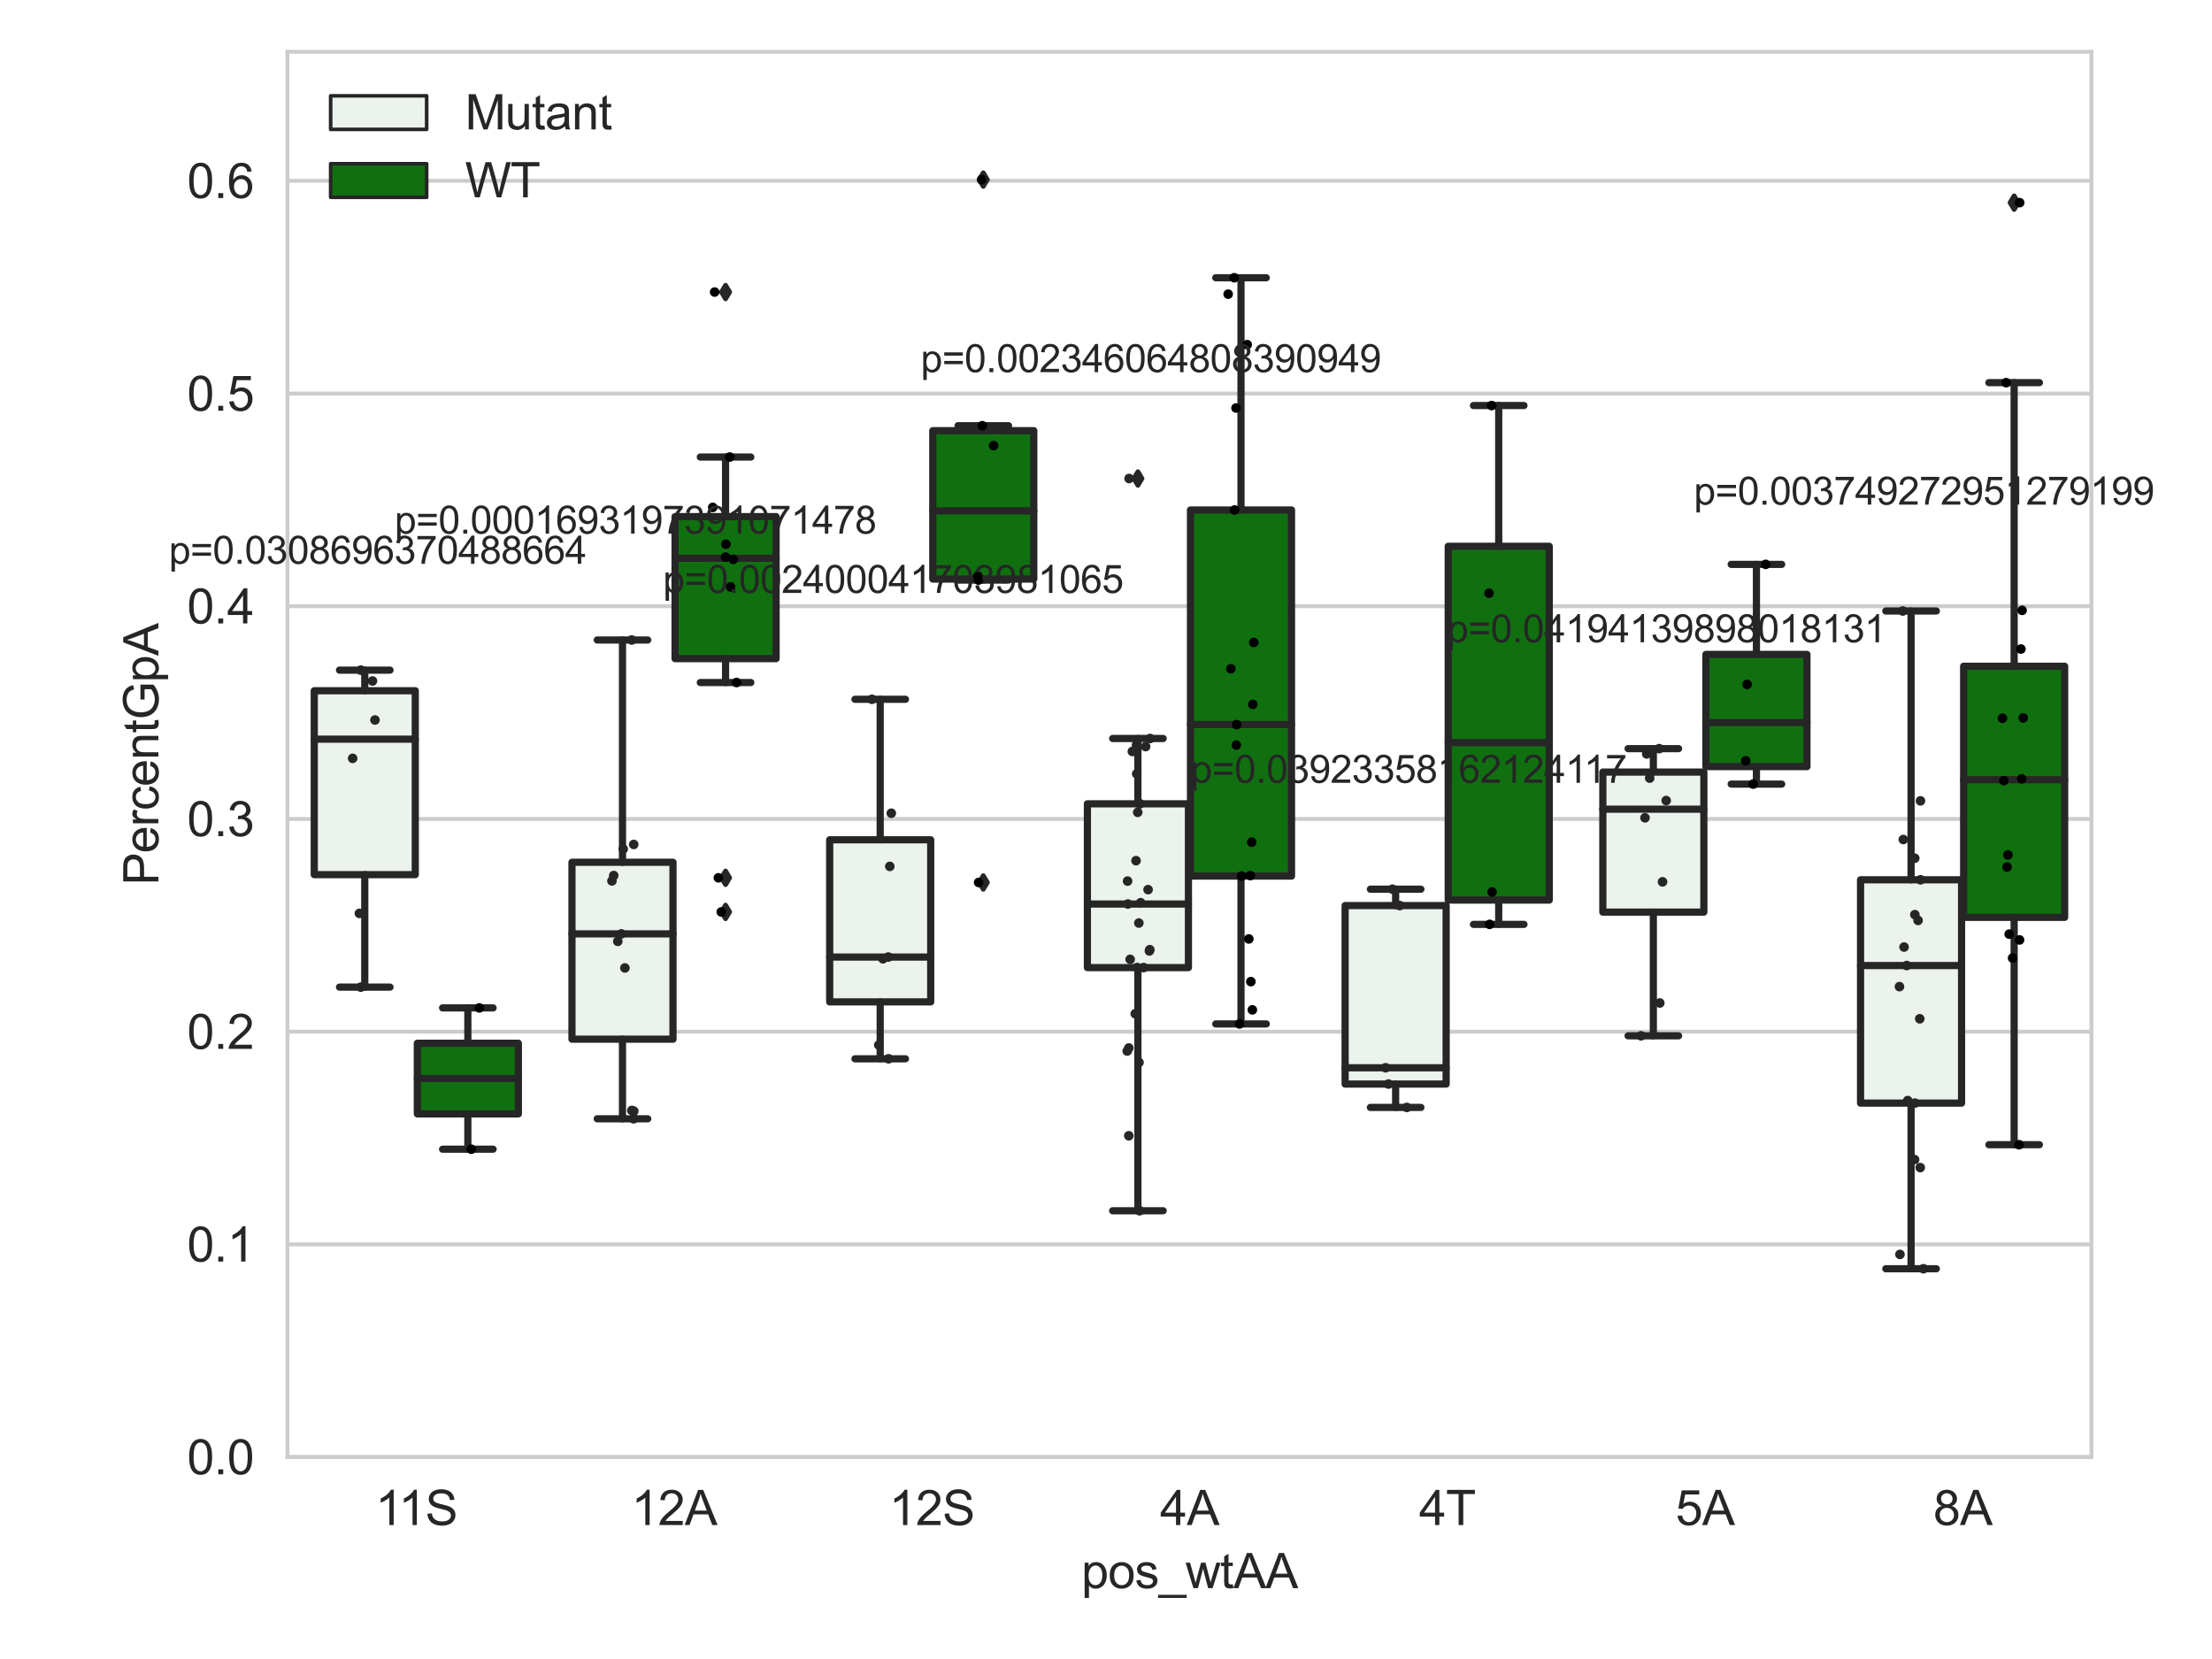 <?xml version="1.0" encoding="utf-8" standalone="no"?>
<!DOCTYPE svg PUBLIC "-//W3C//DTD SVG 1.1//EN"
  "http://www.w3.org/Graphics/SVG/1.1/DTD/svg11.dtd">
<svg xmlns:xlink="http://www.w3.org/1999/xlink" width="460.8pt" height="345.6pt" viewBox="0 0 460.8 345.6" xmlns="http://www.w3.org/2000/svg" version="1.1">
 <defs>
  <style type="text/css">*{stroke-linejoin: round; stroke-linecap: butt}</style>
 </defs>
 <g id="figure_1">
  <g id="patch_1">
   <path d="M 0 345.6 
L 460.8 345.6 
L 460.8 0 
L 0 0 
z
" style="fill: #ffffff"/>
  </g>
  <g id="axes_1">
   <g id="patch_2">
    <path d="M 59.881 303.539 
L 435.69 303.539 
L 435.69 10.8 
L 59.881 10.8 
z
" style="fill: #ffffff"/>
   </g>
   <g id="matplotlib.axis_1">
    <g id="xtick_1">
     <g id="text_1">
      <!-- 11S -->
      <g style="fill: #262626" transform="translate(78.197 317.697)scale(0.1 -0.1)">
       <defs>
        <path id="ArialMT-31" d="M 2384 0 
L 1822 0 
L 1822 3584 
Q 1619 3391 1289 3197 
Q 959 3003 697 2906 
L 697 3450 
Q 1169 3672 1522 3987 
Q 1875 4303 2022 4600 
L 2384 4600 
L 2384 0 
z
" transform="scale(0.016)"/>
        <path id="ArialMT-53" d="M 288 1472 
L 859 1522 
Q 900 1178 1048 958 
Q 1197 738 1509 602 
Q 1822 466 2213 466 
Q 2559 466 2825 569 
Q 3091 672 3220 851 
Q 3350 1031 3350 1244 
Q 3350 1459 3225 1620 
Q 3100 1781 2813 1891 
Q 2628 1963 1997 2114 
Q 1366 2266 1113 2400 
Q 784 2572 623 2826 
Q 463 3081 463 3397 
Q 463 3744 659 4045 
Q 856 4347 1234 4503 
Q 1613 4659 2075 4659 
Q 2584 4659 2973 4495 
Q 3363 4331 3572 4012 
Q 3781 3694 3797 3291 
L 3216 3247 
Q 3169 3681 2898 3903 
Q 2628 4125 2100 4125 
Q 1550 4125 1298 3923 
Q 1047 3722 1047 3438 
Q 1047 3191 1225 3031 
Q 1400 2872 2139 2705 
Q 2878 2538 3153 2413 
Q 3553 2228 3743 1945 
Q 3934 1663 3934 1294 
Q 3934 928 3725 604 
Q 3516 281 3123 101 
Q 2731 -78 2241 -78 
Q 1619 -78 1198 103 
Q 778 284 539 648 
Q 300 1013 288 1472 
z
" transform="scale(0.016)"/>
       </defs>
       <use xlink:href="#ArialMT-31"/>
       <use xlink:href="#ArialMT-31" x="48.24"/>
       <use xlink:href="#ArialMT-53" x="103.855"/>
      </g>
     </g>
    </g>
    <g id="xtick_2">
     <g id="text_2">
      <!-- 12A -->
      <g style="fill: #262626" transform="translate(131.516 317.697)scale(0.1 -0.1)">
       <defs>
        <path id="ArialMT-32" d="M 3222 541 
L 3222 0 
L 194 0 
Q 188 203 259 391 
Q 375 700 629 1000 
Q 884 1300 1366 1694 
Q 2113 2306 2375 2664 
Q 2638 3022 2638 3341 
Q 2638 3675 2398 3904 
Q 2159 4134 1775 4134 
Q 1369 4134 1125 3890 
Q 881 3647 878 3216 
L 300 3275 
Q 359 3922 746 4261 
Q 1134 4600 1788 4600 
Q 2447 4600 2831 4234 
Q 3216 3869 3216 3328 
Q 3216 3053 3103 2787 
Q 2991 2522 2730 2228 
Q 2469 1934 1863 1422 
Q 1356 997 1212 845 
Q 1069 694 975 541 
L 3222 541 
z
" transform="scale(0.016)"/>
        <path id="ArialMT-41" d="M -9 0 
L 1750 4581 
L 2403 4581 
L 4278 0 
L 3588 0 
L 3053 1388 
L 1138 1388 
L 634 0 
L -9 0 
z
M 1313 1881 
L 2866 1881 
L 2388 3150 
Q 2169 3728 2063 4100 
Q 1975 3659 1816 3225 
L 1313 1881 
z
" transform="scale(0.016)"/>
       </defs>
       <use xlink:href="#ArialMT-31"/>
       <use xlink:href="#ArialMT-32" x="55.615"/>
       <use xlink:href="#ArialMT-41" x="111.23"/>
      </g>
     </g>
    </g>
    <g id="xtick_3">
     <g id="text_3">
      <!-- 12S -->
      <g style="fill: #262626" transform="translate(185.203 317.697)scale(0.1 -0.1)">
       <use xlink:href="#ArialMT-31"/>
       <use xlink:href="#ArialMT-32" x="55.615"/>
       <use xlink:href="#ArialMT-53" x="111.23"/>
      </g>
     </g>
    </g>
    <g id="xtick_4">
     <g id="text_4">
      <!-- 4A -->
      <g style="fill: #262626" transform="translate(241.67 317.697)scale(0.1 -0.1)">
       <defs>
        <path id="ArialMT-34" d="M 2069 0 
L 2069 1097 
L 81 1097 
L 81 1613 
L 2172 4581 
L 2631 4581 
L 2631 1613 
L 3250 1613 
L 3250 1097 
L 2631 1097 
L 2631 0 
L 2069 0 
z
M 2069 1613 
L 2069 3678 
L 634 1613 
L 2069 1613 
z
" transform="scale(0.016)"/>
       </defs>
       <use xlink:href="#ArialMT-34"/>
       <use xlink:href="#ArialMT-41" x="55.615"/>
      </g>
     </g>
    </g>
    <g id="xtick_5">
     <g id="text_5">
      <!-- 4T -->
      <g style="fill: #262626" transform="translate(295.638 317.697)scale(0.1 -0.1)">
       <defs>
        <path id="ArialMT-54" d="M 1659 0 
L 1659 4041 
L 150 4041 
L 150 4581 
L 3781 4581 
L 3781 4041 
L 2266 4041 
L 2266 0 
L 1659 0 
z
" transform="scale(0.016)"/>
       </defs>
       <use xlink:href="#ArialMT-34"/>
       <use xlink:href="#ArialMT-54" x="55.615"/>
      </g>
     </g>
    </g>
    <g id="xtick_6">
     <g id="text_6">
      <!-- 5A -->
      <g style="fill: #262626" transform="translate(349.044 317.697)scale(0.1 -0.1)">
       <defs>
        <path id="ArialMT-35" d="M 266 1200 
L 856 1250 
Q 922 819 1161 601 
Q 1400 384 1738 384 
Q 2144 384 2425 690 
Q 2706 997 2706 1503 
Q 2706 1984 2436 2262 
Q 2166 2541 1728 2541 
Q 1456 2541 1237 2417 
Q 1019 2294 894 2097 
L 366 2166 
L 809 4519 
L 3088 4519 
L 3088 3981 
L 1259 3981 
L 1013 2750 
Q 1425 3038 1878 3038 
Q 2478 3038 2890 2622 
Q 3303 2206 3303 1553 
Q 3303 931 2941 478 
Q 2500 -78 1738 -78 
Q 1113 -78 717 272 
Q 322 622 266 1200 
z
" transform="scale(0.016)"/>
       </defs>
       <use xlink:href="#ArialMT-35"/>
       <use xlink:href="#ArialMT-41" x="55.615"/>
      </g>
     </g>
    </g>
    <g id="xtick_7">
     <g id="text_7">
      <!-- 8A -->
      <g style="fill: #262626" transform="translate(402.731 317.697)scale(0.1 -0.1)">
       <defs>
        <path id="ArialMT-38" d="M 1131 2484 
Q 781 2613 612 2850 
Q 444 3088 444 3419 
Q 444 3919 803 4259 
Q 1163 4600 1759 4600 
Q 2359 4600 2725 4251 
Q 3091 3903 3091 3403 
Q 3091 3084 2923 2848 
Q 2756 2613 2416 2484 
Q 2838 2347 3058 2040 
Q 3278 1734 3278 1309 
Q 3278 722 2862 322 
Q 2447 -78 1769 -78 
Q 1091 -78 675 323 
Q 259 725 259 1325 
Q 259 1772 486 2073 
Q 713 2375 1131 2484 
z
M 1019 3438 
Q 1019 3113 1228 2906 
Q 1438 2700 1772 2700 
Q 2097 2700 2305 2904 
Q 2513 3109 2513 3406 
Q 2513 3716 2298 3927 
Q 2084 4138 1766 4138 
Q 1444 4138 1231 3931 
Q 1019 3725 1019 3438 
z
M 838 1322 
Q 838 1081 952 856 
Q 1066 631 1291 507 
Q 1516 384 1775 384 
Q 2178 384 2440 643 
Q 2703 903 2703 1303 
Q 2703 1709 2433 1975 
Q 2163 2241 1756 2241 
Q 1359 2241 1098 1978 
Q 838 1716 838 1322 
z
" transform="scale(0.016)"/>
       </defs>
       <use xlink:href="#ArialMT-38"/>
       <use xlink:href="#ArialMT-41" x="55.615"/>
      </g>
     </g>
    </g>
    <g id="text_8">
     <!-- pos_wtAA -->
     <g style="fill: #262626" transform="translate(225.274 330.842)scale(0.1 -0.1)">
      <defs>
       <path id="ArialMT-70" d="M 422 -1272 
L 422 3319 
L 934 3319 
L 934 2888 
Q 1116 3141 1344 3267 
Q 1572 3394 1897 3394 
Q 2322 3394 2647 3175 
Q 2972 2956 3137 2557 
Q 3303 2159 3303 1684 
Q 3303 1175 3120 767 
Q 2938 359 2589 142 
Q 2241 -75 1856 -75 
Q 1575 -75 1351 44 
Q 1128 163 984 344 
L 984 -1272 
L 422 -1272 
z
M 931 1641 
Q 931 1000 1190 694 
Q 1450 388 1819 388 
Q 2194 388 2461 705 
Q 2728 1022 2728 1688 
Q 2728 2322 2467 2637 
Q 2206 2953 1844 2953 
Q 1484 2953 1207 2617 
Q 931 2281 931 1641 
z
" transform="scale(0.016)"/>
       <path id="ArialMT-6f" d="M 213 1659 
Q 213 2581 725 3025 
Q 1153 3394 1769 3394 
Q 2453 3394 2887 2945 
Q 3322 2497 3322 1706 
Q 3322 1066 3130 698 
Q 2938 331 2570 128 
Q 2203 -75 1769 -75 
Q 1072 -75 642 372 
Q 213 819 213 1659 
z
M 791 1659 
Q 791 1022 1069 705 
Q 1347 388 1769 388 
Q 2188 388 2466 706 
Q 2744 1025 2744 1678 
Q 2744 2294 2464 2611 
Q 2184 2928 1769 2928 
Q 1347 2928 1069 2612 
Q 791 2297 791 1659 
z
" transform="scale(0.016)"/>
       <path id="ArialMT-73" d="M 197 991 
L 753 1078 
Q 800 744 1014 566 
Q 1228 388 1613 388 
Q 2000 388 2187 545 
Q 2375 703 2375 916 
Q 2375 1106 2209 1216 
Q 2094 1291 1634 1406 
Q 1016 1563 777 1677 
Q 538 1791 414 1992 
Q 291 2194 291 2438 
Q 291 2659 392 2848 
Q 494 3038 669 3163 
Q 800 3259 1026 3326 
Q 1253 3394 1513 3394 
Q 1903 3394 2198 3281 
Q 2494 3169 2634 2976 
Q 2775 2784 2828 2463 
L 2278 2388 
Q 2241 2644 2061 2787 
Q 1881 2931 1553 2931 
Q 1166 2931 1000 2803 
Q 834 2675 834 2503 
Q 834 2394 903 2306 
Q 972 2216 1119 2156 
Q 1203 2125 1616 2013 
Q 2213 1853 2448 1751 
Q 2684 1650 2818 1456 
Q 2953 1263 2953 975 
Q 2953 694 2789 445 
Q 2625 197 2315 61 
Q 2006 -75 1616 -75 
Q 969 -75 630 194 
Q 291 463 197 991 
z
" transform="scale(0.016)"/>
       <path id="ArialMT-5f" d="M -97 -1272 
L -97 -866 
L 3631 -866 
L 3631 -1272 
L -97 -1272 
z
" transform="scale(0.016)"/>
       <path id="ArialMT-77" d="M 1034 0 
L 19 3319 
L 600 3319 
L 1128 1403 
L 1325 691 
Q 1338 744 1497 1375 
L 2025 3319 
L 2603 3319 
L 3100 1394 
L 3266 759 
L 3456 1400 
L 4025 3319 
L 4572 3319 
L 3534 0 
L 2950 0 
L 2422 1988 
L 2294 2553 
L 1622 0 
L 1034 0 
z
" transform="scale(0.016)"/>
       <path id="ArialMT-74" d="M 1650 503 
L 1731 6 
Q 1494 -44 1306 -44 
Q 1000 -44 831 53 
Q 663 150 594 308 
Q 525 466 525 972 
L 525 2881 
L 113 2881 
L 113 3319 
L 525 3319 
L 525 4141 
L 1084 4478 
L 1084 3319 
L 1650 3319 
L 1650 2881 
L 1084 2881 
L 1084 941 
Q 1084 700 1114 631 
Q 1144 563 1211 522 
Q 1278 481 1403 481 
Q 1497 481 1650 503 
z
" transform="scale(0.016)"/>
      </defs>
      <use xlink:href="#ArialMT-70"/>
      <use xlink:href="#ArialMT-6f" x="55.615"/>
      <use xlink:href="#ArialMT-73" x="111.23"/>
      <use xlink:href="#ArialMT-5f" x="161.23"/>
      <use xlink:href="#ArialMT-77" x="216.846"/>
      <use xlink:href="#ArialMT-74" x="289.062"/>
      <use xlink:href="#ArialMT-41" x="316.846"/>
      <use xlink:href="#ArialMT-41" x="383.545"/>
     </g>
    </g>
   </g>
   <g id="matplotlib.axis_2">
    <g id="ytick_1">
     <g id="line2d_1">
      <path d="M 59.881 303.539 
L 435.69 303.539 
" clip-path="url(#pe46fc72793)" style="fill: none; stroke: #cccccc; stroke-width: 0.8; stroke-linecap: round"/>
     </g>
     <g id="text_9">
      <!-- 0.0 -->
      <g style="fill: #262626" transform="translate(38.981 307.118)scale(0.1 -0.1)">
       <defs>
        <path id="ArialMT-30" d="M 266 2259 
Q 266 3072 433 3567 
Q 600 4063 929 4331 
Q 1259 4600 1759 4600 
Q 2128 4600 2406 4451 
Q 2684 4303 2865 4023 
Q 3047 3744 3150 3342 
Q 3253 2941 3253 2259 
Q 3253 1453 3087 958 
Q 2922 463 2592 192 
Q 2263 -78 1759 -78 
Q 1097 -78 719 397 
Q 266 969 266 2259 
z
M 844 2259 
Q 844 1131 1108 757 
Q 1372 384 1759 384 
Q 2147 384 2411 759 
Q 2675 1134 2675 2259 
Q 2675 3391 2411 3762 
Q 2147 4134 1753 4134 
Q 1366 4134 1134 3806 
Q 844 3388 844 2259 
z
" transform="scale(0.016)"/>
        <path id="ArialMT-2e" d="M 581 0 
L 581 641 
L 1222 641 
L 1222 0 
L 581 0 
z
" transform="scale(0.016)"/>
       </defs>
       <use xlink:href="#ArialMT-30"/>
       <use xlink:href="#ArialMT-2e" x="55.615"/>
       <use xlink:href="#ArialMT-30" x="83.398"/>
      </g>
     </g>
    </g>
    <g id="ytick_2">
     <g id="line2d_2">
      <path d="M 59.881 259.228 
L 435.69 259.228 
" clip-path="url(#pe46fc72793)" style="fill: none; stroke: #cccccc; stroke-width: 0.8; stroke-linecap: round"/>
     </g>
     <g id="text_10">
      <!-- 0.1 -->
      <g style="fill: #262626" transform="translate(38.981 262.807)scale(0.1 -0.1)">
       <use xlink:href="#ArialMT-30"/>
       <use xlink:href="#ArialMT-2e" x="55.615"/>
       <use xlink:href="#ArialMT-31" x="83.398"/>
      </g>
     </g>
    </g>
    <g id="ytick_3">
     <g id="line2d_3">
      <path d="M 59.881 214.917 
L 435.69 214.917 
" clip-path="url(#pe46fc72793)" style="fill: none; stroke: #cccccc; stroke-width: 0.8; stroke-linecap: round"/>
     </g>
     <g id="text_11">
      <!-- 0.2 -->
      <g style="fill: #262626" transform="translate(38.981 218.496)scale(0.1 -0.1)">
       <use xlink:href="#ArialMT-30"/>
       <use xlink:href="#ArialMT-2e" x="55.615"/>
       <use xlink:href="#ArialMT-32" x="83.398"/>
      </g>
     </g>
    </g>
    <g id="ytick_4">
     <g id="line2d_4">
      <path d="M 59.881 170.606 
L 435.69 170.606 
" clip-path="url(#pe46fc72793)" style="fill: none; stroke: #cccccc; stroke-width: 0.8; stroke-linecap: round"/>
     </g>
     <g id="text_12">
      <!-- 0.3 -->
      <g style="fill: #262626" transform="translate(38.981 174.185)scale(0.1 -0.1)">
       <defs>
        <path id="ArialMT-33" d="M 269 1209 
L 831 1284 
Q 928 806 1161 595 
Q 1394 384 1728 384 
Q 2125 384 2398 659 
Q 2672 934 2672 1341 
Q 2672 1728 2419 1979 
Q 2166 2231 1775 2231 
Q 1616 2231 1378 2169 
L 1441 2663 
Q 1497 2656 1531 2656 
Q 1891 2656 2178 2843 
Q 2466 3031 2466 3422 
Q 2466 3731 2256 3934 
Q 2047 4138 1716 4138 
Q 1388 4138 1169 3931 
Q 950 3725 888 3313 
L 325 3413 
Q 428 3978 793 4289 
Q 1159 4600 1703 4600 
Q 2078 4600 2393 4439 
Q 2709 4278 2876 4000 
Q 3044 3722 3044 3409 
Q 3044 3113 2884 2869 
Q 2725 2625 2413 2481 
Q 2819 2388 3044 2092 
Q 3269 1797 3269 1353 
Q 3269 753 2831 336 
Q 2394 -81 1725 -81 
Q 1122 -81 723 278 
Q 325 638 269 1209 
z
" transform="scale(0.016)"/>
       </defs>
       <use xlink:href="#ArialMT-30"/>
       <use xlink:href="#ArialMT-2e" x="55.615"/>
       <use xlink:href="#ArialMT-33" x="83.398"/>
      </g>
     </g>
    </g>
    <g id="ytick_5">
     <g id="line2d_5">
      <path d="M 59.881 126.296 
L 435.69 126.296 
" clip-path="url(#pe46fc72793)" style="fill: none; stroke: #cccccc; stroke-width: 0.8; stroke-linecap: round"/>
     </g>
     <g id="text_13">
      <!-- 0.4 -->
      <g style="fill: #262626" transform="translate(38.981 129.875)scale(0.1 -0.1)">
       <use xlink:href="#ArialMT-30"/>
       <use xlink:href="#ArialMT-2e" x="55.615"/>
       <use xlink:href="#ArialMT-34" x="83.398"/>
      </g>
     </g>
    </g>
    <g id="ytick_6">
     <g id="line2d_6">
      <path d="M 59.881 81.985 
L 435.69 81.985 
" clip-path="url(#pe46fc72793)" style="fill: none; stroke: #cccccc; stroke-width: 0.8; stroke-linecap: round"/>
     </g>
     <g id="text_14">
      <!-- 0.5 -->
      <g style="fill: #262626" transform="translate(38.981 85.564)scale(0.1 -0.1)">
       <use xlink:href="#ArialMT-30"/>
       <use xlink:href="#ArialMT-2e" x="55.615"/>
       <use xlink:href="#ArialMT-35" x="83.398"/>
      </g>
     </g>
    </g>
    <g id="ytick_7">
     <g id="line2d_7">
      <path d="M 59.881 37.674 
L 435.69 37.674 
" clip-path="url(#pe46fc72793)" style="fill: none; stroke: #cccccc; stroke-width: 0.8; stroke-linecap: round"/>
     </g>
     <g id="text_15">
      <!-- 0.6 -->
      <g style="fill: #262626" transform="translate(38.981 41.253)scale(0.1 -0.1)">
       <defs>
        <path id="ArialMT-36" d="M 3184 3459 
L 2625 3416 
Q 2550 3747 2413 3897 
Q 2184 4138 1850 4138 
Q 1581 4138 1378 3988 
Q 1113 3794 959 3422 
Q 806 3050 800 2363 
Q 1003 2672 1297 2822 
Q 1591 2972 1913 2972 
Q 2475 2972 2870 2558 
Q 3266 2144 3266 1488 
Q 3266 1056 3080 686 
Q 2894 316 2569 119 
Q 2244 -78 1831 -78 
Q 1128 -78 684 439 
Q 241 956 241 2144 
Q 241 3472 731 4075 
Q 1159 4600 1884 4600 
Q 2425 4600 2770 4297 
Q 3116 3994 3184 3459 
z
M 888 1484 
Q 888 1194 1011 928 
Q 1134 663 1356 523 
Q 1578 384 1822 384 
Q 2178 384 2434 671 
Q 2691 959 2691 1453 
Q 2691 1928 2437 2201 
Q 2184 2475 1800 2475 
Q 1419 2475 1153 2201 
Q 888 1928 888 1484 
z
" transform="scale(0.016)"/>
       </defs>
       <use xlink:href="#ArialMT-30"/>
       <use xlink:href="#ArialMT-2e" x="55.615"/>
       <use xlink:href="#ArialMT-36" x="83.398"/>
      </g>
     </g>
    </g>
    <g id="text_16">
     <!-- PercentGpA -->
     <g style="fill: #262626" transform="translate(32.994 184.405)rotate(-90)scale(0.1 -0.1)">
      <defs>
       <path id="ArialMT-50" d="M 494 0 
L 494 4581 
L 2222 4581 
Q 2678 4581 2919 4538 
Q 3256 4481 3484 4323 
Q 3713 4166 3852 3881 
Q 3991 3597 3991 3256 
Q 3991 2672 3619 2267 
Q 3247 1863 2275 1863 
L 1100 1863 
L 1100 0 
L 494 0 
z
M 1100 2403 
L 2284 2403 
Q 2872 2403 3119 2622 
Q 3366 2841 3366 3238 
Q 3366 3525 3220 3729 
Q 3075 3934 2838 4000 
Q 2684 4041 2272 4041 
L 1100 4041 
L 1100 2403 
z
" transform="scale(0.016)"/>
       <path id="ArialMT-65" d="M 2694 1069 
L 3275 997 
Q 3138 488 2766 206 
Q 2394 -75 1816 -75 
Q 1088 -75 661 373 
Q 234 822 234 1631 
Q 234 2469 665 2931 
Q 1097 3394 1784 3394 
Q 2450 3394 2872 2941 
Q 3294 2488 3294 1666 
Q 3294 1616 3291 1516 
L 816 1516 
Q 847 969 1125 678 
Q 1403 388 1819 388 
Q 2128 388 2347 550 
Q 2566 713 2694 1069 
z
M 847 1978 
L 2700 1978 
Q 2663 2397 2488 2606 
Q 2219 2931 1791 2931 
Q 1403 2931 1139 2672 
Q 875 2413 847 1978 
z
" transform="scale(0.016)"/>
       <path id="ArialMT-72" d="M 416 0 
L 416 3319 
L 922 3319 
L 922 2816 
Q 1116 3169 1280 3281 
Q 1444 3394 1641 3394 
Q 1925 3394 2219 3213 
L 2025 2691 
Q 1819 2813 1613 2813 
Q 1428 2813 1281 2702 
Q 1134 2591 1072 2394 
Q 978 2094 978 1738 
L 978 0 
L 416 0 
z
" transform="scale(0.016)"/>
       <path id="ArialMT-63" d="M 2588 1216 
L 3141 1144 
Q 3050 572 2676 248 
Q 2303 -75 1759 -75 
Q 1078 -75 664 370 
Q 250 816 250 1647 
Q 250 2184 428 2587 
Q 606 2991 970 3192 
Q 1334 3394 1763 3394 
Q 2303 3394 2647 3120 
Q 2991 2847 3088 2344 
L 2541 2259 
Q 2463 2594 2264 2762 
Q 2066 2931 1784 2931 
Q 1359 2931 1093 2626 
Q 828 2322 828 1663 
Q 828 994 1084 691 
Q 1341 388 1753 388 
Q 2084 388 2306 591 
Q 2528 794 2588 1216 
z
" transform="scale(0.016)"/>
       <path id="ArialMT-6e" d="M 422 0 
L 422 3319 
L 928 3319 
L 928 2847 
Q 1294 3394 1984 3394 
Q 2284 3394 2536 3286 
Q 2788 3178 2913 3003 
Q 3038 2828 3088 2588 
Q 3119 2431 3119 2041 
L 3119 0 
L 2556 0 
L 2556 2019 
Q 2556 2363 2490 2533 
Q 2425 2703 2258 2804 
Q 2091 2906 1866 2906 
Q 1506 2906 1245 2678 
Q 984 2450 984 1813 
L 984 0 
L 422 0 
z
" transform="scale(0.016)"/>
       <path id="ArialMT-47" d="M 2638 1797 
L 2638 2334 
L 4578 2338 
L 4578 638 
Q 4131 281 3656 101 
Q 3181 -78 2681 -78 
Q 2006 -78 1454 211 
Q 903 500 622 1047 
Q 341 1594 341 2269 
Q 341 2938 620 3517 
Q 900 4097 1425 4378 
Q 1950 4659 2634 4659 
Q 3131 4659 3532 4498 
Q 3934 4338 4162 4050 
Q 4391 3763 4509 3300 
L 3963 3150 
Q 3859 3500 3706 3700 
Q 3553 3900 3268 4020 
Q 2984 4141 2638 4141 
Q 2222 4141 1919 4014 
Q 1616 3888 1430 3681 
Q 1244 3475 1141 3228 
Q 966 2803 966 2306 
Q 966 1694 1177 1281 
Q 1388 869 1791 669 
Q 2194 469 2647 469 
Q 3041 469 3416 620 
Q 3791 772 3984 944 
L 3984 1797 
L 2638 1797 
z
" transform="scale(0.016)"/>
      </defs>
      <use xlink:href="#ArialMT-50"/>
      <use xlink:href="#ArialMT-65" x="66.699"/>
      <use xlink:href="#ArialMT-72" x="122.314"/>
      <use xlink:href="#ArialMT-63" x="155.615"/>
      <use xlink:href="#ArialMT-65" x="205.615"/>
      <use xlink:href="#ArialMT-6e" x="261.23"/>
      <use xlink:href="#ArialMT-74" x="316.846"/>
      <use xlink:href="#ArialMT-47" x="344.629"/>
      <use xlink:href="#ArialMT-70" x="422.412"/>
      <use xlink:href="#ArialMT-41" x="478.027"/>
     </g>
    </g>
   </g>
   <g id="patch_3">
    <path d="M 65.465 182.201 
L 86.51 182.201 
L 86.51 143.89 
L 65.465 143.89 
L 65.465 182.201 
z
" clip-path="url(#pe46fc72793)" style="fill: #ecf2ec; stroke: #262626; stroke-width: 1.5; stroke-linejoin: miter"/>
   </g>
   <g id="patch_4">
    <path d="M 86.94 232.042 
L 107.985 232.042 
L 107.985 217.325 
L 86.94 217.325 
L 86.94 232.042 
z
" clip-path="url(#pe46fc72793)" style="fill: #107010; stroke: #262626; stroke-width: 1.5; stroke-linejoin: miter"/>
   </g>
   <g id="patch_5">
    <path d="M 119.152 216.482 
L 140.197 216.482 
L 140.197 179.628 
L 119.152 179.628 
L 119.152 216.482 
z
" clip-path="url(#pe46fc72793)" style="fill: #ecf2ec; stroke: #262626; stroke-width: 1.5; stroke-linejoin: miter"/>
   </g>
   <g id="patch_6">
    <path d="M 140.627 137.201 
L 161.672 137.201 
L 161.672 107.617 
L 140.627 107.617 
L 140.627 137.201 
z
" clip-path="url(#pe46fc72793)" style="fill: #107010; stroke: #262626; stroke-width: 1.5; stroke-linejoin: miter"/>
   </g>
   <g id="patch_7">
    <path d="M 172.839 208.716 
L 193.884 208.716 
L 193.884 174.947 
L 172.839 174.947 
L 172.839 208.716 
z
" clip-path="url(#pe46fc72793)" style="fill: #ecf2ec; stroke: #262626; stroke-width: 1.5; stroke-linejoin: miter"/>
   </g>
   <g id="patch_8">
    <path d="M 194.314 120.63 
L 215.359 120.63 
L 215.359 89.72 
L 194.314 89.72 
L 194.314 120.63 
z
" clip-path="url(#pe46fc72793)" style="fill: #107010; stroke: #262626; stroke-width: 1.5; stroke-linejoin: miter"/>
   </g>
   <g id="patch_9">
    <path d="M 226.526 201.567 
L 247.571 201.567 
L 247.571 167.445 
L 226.526 167.445 
L 226.526 201.567 
z
" clip-path="url(#pe46fc72793)" style="fill: #ecf2ec; stroke: #262626; stroke-width: 1.5; stroke-linejoin: miter"/>
   </g>
   <g id="patch_10">
    <path d="M 248.001 182.501 
L 269.046 182.501 
L 269.046 106.239 
L 248.001 106.239 
L 248.001 182.501 
z
" clip-path="url(#pe46fc72793)" style="fill: #107010; stroke: #262626; stroke-width: 1.5; stroke-linejoin: miter"/>
   </g>
   <g id="patch_11">
    <path d="M 280.213 225.828 
L 301.258 225.828 
L 301.258 188.648 
L 280.213 188.648 
L 280.213 225.828 
z
" clip-path="url(#pe46fc72793)" style="fill: #ecf2ec; stroke: #262626; stroke-width: 1.5; stroke-linejoin: miter"/>
   </g>
   <g id="patch_12">
    <path d="M 301.688 187.507 
L 322.733 187.507 
L 322.733 113.804 
L 301.688 113.804 
L 301.688 187.507 
z
" clip-path="url(#pe46fc72793)" style="fill: #107010; stroke: #262626; stroke-width: 1.5; stroke-linejoin: miter"/>
   </g>
   <g id="patch_13">
    <path d="M 333.9 190.011 
L 354.945 190.011 
L 354.945 160.842 
L 333.9 160.842 
L 333.9 190.011 
z
" clip-path="url(#pe46fc72793)" style="fill: #ecf2ec; stroke: #262626; stroke-width: 1.5; stroke-linejoin: miter"/>
   </g>
   <g id="patch_14">
    <path d="M 355.375 159.694 
L 376.42 159.694 
L 376.42 136.326 
L 355.375 136.326 
L 355.375 159.694 
z
" clip-path="url(#pe46fc72793)" style="fill: #107010; stroke: #262626; stroke-width: 1.5; stroke-linejoin: miter"/>
   </g>
   <g id="patch_15">
    <path d="M 387.587 229.798 
L 408.632 229.798 
L 408.632 183.28 
L 387.587 183.28 
L 387.587 229.798 
z
" clip-path="url(#pe46fc72793)" style="fill: #ecf2ec; stroke: #262626; stroke-width: 1.5; stroke-linejoin: miter"/>
   </g>
   <g id="patch_16">
    <path d="M 409.062 191.103 
L 430.107 191.103 
L 430.107 138.791 
L 409.062 138.791 
L 409.062 191.103 
z
" clip-path="url(#pe46fc72793)" style="fill: #107010; stroke: #262626; stroke-width: 1.5; stroke-linejoin: miter"/>
   </g>
   <g id="patch_17">
    <path d="M 86.725 303.539 
L 86.725 303.539 
L 86.725 303.539 
L 86.725 303.539 
z
" clip-path="url(#pe46fc72793)" style="fill: #ecf2ec; stroke: #262626; stroke-width: 0.75; stroke-linejoin: miter"/>
   </g>
   <g id="patch_18">
    <path d="M 86.725 303.539 
L 86.725 303.539 
L 86.725 303.539 
L 86.725 303.539 
z
" clip-path="url(#pe46fc72793)" style="fill: #107010; stroke: #262626; stroke-width: 0.75; stroke-linejoin: miter"/>
   </g>
   <g id="PathCollection_1"/>
   <g id="PathCollection_2"/>
   <g id="line2d_8">
    <path d="M 75.987 182.201 
L 75.987 205.634 
" clip-path="url(#pe46fc72793)" style="fill: none; stroke: #262626; stroke-width: 1.5; stroke-linecap: round"/>
   </g>
   <g id="line2d_9">
    <path d="M 75.987 143.89 
L 75.987 139.599 
" clip-path="url(#pe46fc72793)" style="fill: none; stroke: #262626; stroke-width: 1.5; stroke-linecap: round"/>
   </g>
   <g id="line2d_10">
    <path d="M 70.726 205.634 
L 81.249 205.634 
" clip-path="url(#pe46fc72793)" style="fill: none; stroke: #262626; stroke-width: 1.5; stroke-linecap: round"/>
   </g>
   <g id="line2d_11">
    <path d="M 70.726 139.599 
L 81.249 139.599 
" clip-path="url(#pe46fc72793)" style="fill: none; stroke: #262626; stroke-width: 1.5; stroke-linecap: round"/>
   </g>
   <g id="line2d_12"/>
   <g id="line2d_13">
    <path d="M 97.462 232.042 
L 97.462 239.4 
" clip-path="url(#pe46fc72793)" style="fill: none; stroke: #262626; stroke-width: 1.5; stroke-linecap: round"/>
   </g>
   <g id="line2d_14">
    <path d="M 97.462 217.325 
L 97.462 209.966 
" clip-path="url(#pe46fc72793)" style="fill: none; stroke: #262626; stroke-width: 1.5; stroke-linecap: round"/>
   </g>
   <g id="line2d_15">
    <path d="M 92.201 239.4 
L 102.723 239.4 
" clip-path="url(#pe46fc72793)" style="fill: none; stroke: #262626; stroke-width: 1.5; stroke-linecap: round"/>
   </g>
   <g id="line2d_16">
    <path d="M 92.201 209.966 
L 102.723 209.966 
" clip-path="url(#pe46fc72793)" style="fill: none; stroke: #262626; stroke-width: 1.5; stroke-linecap: round"/>
   </g>
   <g id="line2d_17"/>
   <g id="line2d_18">
    <path d="M 129.674 216.482 
L 129.674 233.064 
" clip-path="url(#pe46fc72793)" style="fill: none; stroke: #262626; stroke-width: 1.5; stroke-linecap: round"/>
   </g>
   <g id="line2d_19">
    <path d="M 129.674 179.628 
L 129.674 133.323 
" clip-path="url(#pe46fc72793)" style="fill: none; stroke: #262626; stroke-width: 1.5; stroke-linecap: round"/>
   </g>
   <g id="line2d_20">
    <path d="M 124.413 233.064 
L 134.936 233.064 
" clip-path="url(#pe46fc72793)" style="fill: none; stroke: #262626; stroke-width: 1.5; stroke-linecap: round"/>
   </g>
   <g id="line2d_21">
    <path d="M 124.413 133.323 
L 134.936 133.323 
" clip-path="url(#pe46fc72793)" style="fill: none; stroke: #262626; stroke-width: 1.5; stroke-linecap: round"/>
   </g>
   <g id="line2d_22"/>
   <g id="line2d_23">
    <path d="M 151.149 137.201 
L 151.149 142.181 
" clip-path="url(#pe46fc72793)" style="fill: none; stroke: #262626; stroke-width: 1.5; stroke-linecap: round"/>
   </g>
   <g id="line2d_24">
    <path d="M 151.149 107.617 
L 151.149 95.211 
" clip-path="url(#pe46fc72793)" style="fill: none; stroke: #262626; stroke-width: 1.5; stroke-linecap: round"/>
   </g>
   <g id="line2d_25">
    <path d="M 145.888 142.181 
L 156.41 142.181 
" clip-path="url(#pe46fc72793)" style="fill: none; stroke: #262626; stroke-width: 1.5; stroke-linecap: round"/>
   </g>
   <g id="line2d_26">
    <path d="M 145.888 95.211 
L 156.41 95.211 
" clip-path="url(#pe46fc72793)" style="fill: none; stroke: #262626; stroke-width: 1.5; stroke-linecap: round"/>
   </g>
   <g id="line2d_27">
    <defs>
     <path id="m4f8c7135cd" d="M -0 1.414 
L 0.849 0 
L 0 -1.414 
L -0.849 -0 
z
" style="stroke: #262626; stroke-linejoin: miter"/>
    </defs>
    <g clip-path="url(#pe46fc72793)">
     <use xlink:href="#m4f8c7135cd" x="151.149" y="182.865" style="fill: #262626; stroke: #262626; stroke-linejoin: miter"/>
     <use xlink:href="#m4f8c7135cd" x="151.149" y="189.967" style="fill: #262626; stroke: #262626; stroke-linejoin: miter"/>
     <use xlink:href="#m4f8c7135cd" x="151.149" y="60.841" style="fill: #262626; stroke: #262626; stroke-linejoin: miter"/>
    </g>
   </g>
   <g id="line2d_28">
    <path d="M 183.361 208.716 
L 183.361 220.567 
" clip-path="url(#pe46fc72793)" style="fill: none; stroke: #262626; stroke-width: 1.5; stroke-linecap: round"/>
   </g>
   <g id="line2d_29">
    <path d="M 183.361 174.947 
L 183.361 145.675 
" clip-path="url(#pe46fc72793)" style="fill: none; stroke: #262626; stroke-width: 1.5; stroke-linecap: round"/>
   </g>
   <g id="line2d_30">
    <path d="M 178.1 220.567 
L 188.623 220.567 
" clip-path="url(#pe46fc72793)" style="fill: none; stroke: #262626; stroke-width: 1.5; stroke-linecap: round"/>
   </g>
   <g id="line2d_31">
    <path d="M 178.1 145.675 
L 188.623 145.675 
" clip-path="url(#pe46fc72793)" style="fill: none; stroke: #262626; stroke-width: 1.5; stroke-linecap: round"/>
   </g>
   <g id="line2d_32"/>
   <g id="line2d_33">
    <path d="M 204.836 120.63 
L 204.836 120.837 
" clip-path="url(#pe46fc72793)" style="fill: none; stroke: #262626; stroke-width: 1.5; stroke-linecap: round"/>
   </g>
   <g id="line2d_34">
    <path d="M 204.836 89.72 
L 204.836 88.68 
" clip-path="url(#pe46fc72793)" style="fill: none; stroke: #262626; stroke-width: 1.5; stroke-linecap: round"/>
   </g>
   <g id="line2d_35">
    <path d="M 199.575 120.837 
L 210.098 120.837 
" clip-path="url(#pe46fc72793)" style="fill: none; stroke: #262626; stroke-width: 1.5; stroke-linecap: round"/>
   </g>
   <g id="line2d_36">
    <path d="M 199.575 88.68 
L 210.098 88.68 
" clip-path="url(#pe46fc72793)" style="fill: none; stroke: #262626; stroke-width: 1.5; stroke-linecap: round"/>
   </g>
   <g id="line2d_37">
    <g clip-path="url(#pe46fc72793)">
     <use xlink:href="#m4f8c7135cd" x="204.836" y="183.835" style="fill: #262626; stroke: #262626; stroke-linejoin: miter"/>
     <use xlink:href="#m4f8c7135cd" x="204.836" y="37.413" style="fill: #262626; stroke: #262626; stroke-linejoin: miter"/>
    </g>
   </g>
   <g id="line2d_38">
    <path d="M 237.048 201.567 
L 237.048 252.22 
" clip-path="url(#pe46fc72793)" style="fill: none; stroke: #262626; stroke-width: 1.5; stroke-linecap: round"/>
   </g>
   <g id="line2d_39">
    <path d="M 237.048 167.445 
L 237.048 153.84 
" clip-path="url(#pe46fc72793)" style="fill: none; stroke: #262626; stroke-width: 1.5; stroke-linecap: round"/>
   </g>
   <g id="line2d_40">
    <path d="M 231.787 252.22 
L 242.31 252.22 
" clip-path="url(#pe46fc72793)" style="fill: none; stroke: #262626; stroke-width: 1.5; stroke-linecap: round"/>
   </g>
   <g id="line2d_41">
    <path d="M 231.787 153.84 
L 242.31 153.84 
" clip-path="url(#pe46fc72793)" style="fill: none; stroke: #262626; stroke-width: 1.5; stroke-linecap: round"/>
   </g>
   <g id="line2d_42">
    <g clip-path="url(#pe46fc72793)">
     <use xlink:href="#m4f8c7135cd" x="237.048" y="99.681" style="fill: #262626; stroke: #262626; stroke-linejoin: miter"/>
    </g>
   </g>
   <g id="line2d_43">
    <path d="M 258.523 182.501 
L 258.523 213.304 
" clip-path="url(#pe46fc72793)" style="fill: none; stroke: #262626; stroke-width: 1.5; stroke-linecap: round"/>
   </g>
   <g id="line2d_44">
    <path d="M 258.523 106.239 
L 258.523 57.862 
" clip-path="url(#pe46fc72793)" style="fill: none; stroke: #262626; stroke-width: 1.5; stroke-linecap: round"/>
   </g>
   <g id="line2d_45">
    <path d="M 253.262 213.304 
L 263.785 213.304 
" clip-path="url(#pe46fc72793)" style="fill: none; stroke: #262626; stroke-width: 1.5; stroke-linecap: round"/>
   </g>
   <g id="line2d_46">
    <path d="M 253.262 57.862 
L 263.785 57.862 
" clip-path="url(#pe46fc72793)" style="fill: none; stroke: #262626; stroke-width: 1.5; stroke-linecap: round"/>
   </g>
   <g id="line2d_47"/>
   <g id="line2d_48">
    <path d="M 290.735 225.828 
L 290.735 230.699 
" clip-path="url(#pe46fc72793)" style="fill: none; stroke: #262626; stroke-width: 1.5; stroke-linecap: round"/>
   </g>
   <g id="line2d_49">
    <path d="M 290.735 188.648 
L 290.735 185.233 
" clip-path="url(#pe46fc72793)" style="fill: none; stroke: #262626; stroke-width: 1.5; stroke-linecap: round"/>
   </g>
   <g id="line2d_50">
    <path d="M 285.474 230.699 
L 295.997 230.699 
" clip-path="url(#pe46fc72793)" style="fill: none; stroke: #262626; stroke-width: 1.5; stroke-linecap: round"/>
   </g>
   <g id="line2d_51">
    <path d="M 285.474 185.233 
L 295.997 185.233 
" clip-path="url(#pe46fc72793)" style="fill: none; stroke: #262626; stroke-width: 1.5; stroke-linecap: round"/>
   </g>
   <g id="line2d_52"/>
   <g id="line2d_53">
    <path d="M 312.21 187.507 
L 312.21 192.565 
" clip-path="url(#pe46fc72793)" style="fill: none; stroke: #262626; stroke-width: 1.5; stroke-linecap: round"/>
   </g>
   <g id="line2d_54">
    <path d="M 312.21 113.804 
L 312.21 84.485 
" clip-path="url(#pe46fc72793)" style="fill: none; stroke: #262626; stroke-width: 1.5; stroke-linecap: round"/>
   </g>
   <g id="line2d_55">
    <path d="M 306.949 192.565 
L 317.472 192.565 
" clip-path="url(#pe46fc72793)" style="fill: none; stroke: #262626; stroke-width: 1.5; stroke-linecap: round"/>
   </g>
   <g id="line2d_56">
    <path d="M 306.949 84.485 
L 317.472 84.485 
" clip-path="url(#pe46fc72793)" style="fill: none; stroke: #262626; stroke-width: 1.5; stroke-linecap: round"/>
   </g>
   <g id="line2d_57"/>
   <g id="line2d_58">
    <path d="M 344.422 190.011 
L 344.422 215.781 
" clip-path="url(#pe46fc72793)" style="fill: none; stroke: #262626; stroke-width: 1.5; stroke-linecap: round"/>
   </g>
   <g id="line2d_59">
    <path d="M 344.422 160.842 
L 344.422 155.956 
" clip-path="url(#pe46fc72793)" style="fill: none; stroke: #262626; stroke-width: 1.5; stroke-linecap: round"/>
   </g>
   <g id="line2d_60">
    <path d="M 339.161 215.781 
L 349.684 215.781 
" clip-path="url(#pe46fc72793)" style="fill: none; stroke: #262626; stroke-width: 1.5; stroke-linecap: round"/>
   </g>
   <g id="line2d_61">
    <path d="M 339.161 155.956 
L 349.684 155.956 
" clip-path="url(#pe46fc72793)" style="fill: none; stroke: #262626; stroke-width: 1.5; stroke-linecap: round"/>
   </g>
   <g id="line2d_62"/>
   <g id="line2d_63">
    <path d="M 365.897 159.694 
L 365.897 163.339 
" clip-path="url(#pe46fc72793)" style="fill: none; stroke: #262626; stroke-width: 1.5; stroke-linecap: round"/>
   </g>
   <g id="line2d_64">
    <path d="M 365.897 136.326 
L 365.897 117.568 
" clip-path="url(#pe46fc72793)" style="fill: none; stroke: #262626; stroke-width: 1.5; stroke-linecap: round"/>
   </g>
   <g id="line2d_65">
    <path d="M 360.636 163.339 
L 371.159 163.339 
" clip-path="url(#pe46fc72793)" style="fill: none; stroke: #262626; stroke-width: 1.5; stroke-linecap: round"/>
   </g>
   <g id="line2d_66">
    <path d="M 360.636 117.568 
L 371.159 117.568 
" clip-path="url(#pe46fc72793)" style="fill: none; stroke: #262626; stroke-width: 1.5; stroke-linecap: round"/>
   </g>
   <g id="line2d_67"/>
   <g id="line2d_68">
    <path d="M 398.109 229.798 
L 398.109 264.305 
" clip-path="url(#pe46fc72793)" style="fill: none; stroke: #262626; stroke-width: 1.5; stroke-linecap: round"/>
   </g>
   <g id="line2d_69">
    <path d="M 398.109 183.28 
L 398.109 127.282 
" clip-path="url(#pe46fc72793)" style="fill: none; stroke: #262626; stroke-width: 1.5; stroke-linecap: round"/>
   </g>
   <g id="line2d_70">
    <path d="M 392.848 264.305 
L 403.371 264.305 
" clip-path="url(#pe46fc72793)" style="fill: none; stroke: #262626; stroke-width: 1.5; stroke-linecap: round"/>
   </g>
   <g id="line2d_71">
    <path d="M 392.848 127.282 
L 403.371 127.282 
" clip-path="url(#pe46fc72793)" style="fill: none; stroke: #262626; stroke-width: 1.5; stroke-linecap: round"/>
   </g>
   <g id="line2d_72"/>
   <g id="line2d_73">
    <path d="M 419.584 191.103 
L 419.584 238.466 
" clip-path="url(#pe46fc72793)" style="fill: none; stroke: #262626; stroke-width: 1.5; stroke-linecap: round"/>
   </g>
   <g id="line2d_74">
    <path d="M 419.584 138.791 
L 419.584 79.714 
" clip-path="url(#pe46fc72793)" style="fill: none; stroke: #262626; stroke-width: 1.5; stroke-linecap: round"/>
   </g>
   <g id="line2d_75">
    <path d="M 414.323 238.466 
L 424.846 238.466 
" clip-path="url(#pe46fc72793)" style="fill: none; stroke: #262626; stroke-width: 1.5; stroke-linecap: round"/>
   </g>
   <g id="line2d_76">
    <path d="M 414.323 79.714 
L 424.846 79.714 
" clip-path="url(#pe46fc72793)" style="fill: none; stroke: #262626; stroke-width: 1.5; stroke-linecap: round"/>
   </g>
   <g id="line2d_77">
    <g clip-path="url(#pe46fc72793)">
     <use xlink:href="#m4f8c7135cd" x="419.584" y="42.215" style="fill: #262626; stroke: #262626; stroke-linejoin: miter"/>
    </g>
   </g>
   <g id="line2d_78">
    <path d="M 65.465 153.984 
L 86.51 153.984 
" clip-path="url(#pe46fc72793)" style="fill: none; stroke: #262626; stroke-width: 1.5; stroke-linecap: round"/>
   </g>
   <g id="line2d_79">
    <path d="M 86.94 224.683 
L 107.985 224.683 
" clip-path="url(#pe46fc72793)" style="fill: none; stroke: #262626; stroke-width: 1.5; stroke-linecap: round"/>
   </g>
   <g id="line2d_80">
    <path d="M 119.152 194.548 
L 140.197 194.548 
" clip-path="url(#pe46fc72793)" style="fill: none; stroke: #262626; stroke-width: 1.5; stroke-linecap: round"/>
   </g>
   <g id="line2d_81">
    <path d="M 140.627 116.296 
L 161.672 116.296 
" clip-path="url(#pe46fc72793)" style="fill: none; stroke: #262626; stroke-width: 1.5; stroke-linecap: round"/>
   </g>
   <g id="line2d_82">
    <path d="M 172.839 199.369 
L 193.884 199.369 
" clip-path="url(#pe46fc72793)" style="fill: none; stroke: #262626; stroke-width: 1.5; stroke-linecap: round"/>
   </g>
   <g id="line2d_83">
    <path d="M 194.314 106.424 
L 215.359 106.424 
" clip-path="url(#pe46fc72793)" style="fill: none; stroke: #262626; stroke-width: 1.5; stroke-linecap: round"/>
   </g>
   <g id="line2d_84">
    <path d="M 226.526 188.322 
L 247.571 188.322 
" clip-path="url(#pe46fc72793)" style="fill: none; stroke: #262626; stroke-width: 1.5; stroke-linecap: round"/>
   </g>
   <g id="line2d_85">
    <path d="M 248.001 150.951 
L 269.046 150.951 
" clip-path="url(#pe46fc72793)" style="fill: none; stroke: #262626; stroke-width: 1.5; stroke-linecap: round"/>
   </g>
   <g id="line2d_86">
    <path d="M 280.213 222.433 
L 301.258 222.433 
" clip-path="url(#pe46fc72793)" style="fill: none; stroke: #262626; stroke-width: 1.5; stroke-linecap: round"/>
   </g>
   <g id="line2d_87">
    <path d="M 301.688 154.699 
L 322.733 154.699 
" clip-path="url(#pe46fc72793)" style="fill: none; stroke: #262626; stroke-width: 1.5; stroke-linecap: round"/>
   </g>
   <g id="line2d_88">
    <path d="M 333.9 168.57 
L 354.945 168.57 
" clip-path="url(#pe46fc72793)" style="fill: none; stroke: #262626; stroke-width: 1.5; stroke-linecap: round"/>
   </g>
   <g id="line2d_89">
    <path d="M 355.375 150.529 
L 376.42 150.529 
" clip-path="url(#pe46fc72793)" style="fill: none; stroke: #262626; stroke-width: 1.5; stroke-linecap: round"/>
   </g>
   <g id="line2d_90">
    <path d="M 387.587 201.138 
L 408.632 201.138 
" clip-path="url(#pe46fc72793)" style="fill: none; stroke: #262626; stroke-width: 1.5; stroke-linecap: round"/>
   </g>
   <g id="line2d_91">
    <path d="M 409.062 162.437 
L 430.107 162.437 
" clip-path="url(#pe46fc72793)" style="fill: none; stroke: #262626; stroke-width: 1.5; stroke-linecap: round"/>
   </g>
   <g id="patch_19">
    <path d="M 59.881 303.539 
L 59.881 10.8 
" style="fill: none; stroke: #cccccc; stroke-width: 0.8; stroke-linejoin: miter; stroke-linecap: square"/>
   </g>
   <g id="patch_20">
    <path d="M 435.69 303.539 
L 435.69 10.8 
" style="fill: none; stroke: #cccccc; stroke-width: 0.8; stroke-linejoin: miter; stroke-linecap: square"/>
   </g>
   <g id="patch_21">
    <path d="M 59.881 303.539 
L 435.69 303.539 
" style="fill: none; stroke: #cccccc; stroke-width: 0.8; stroke-linejoin: miter; stroke-linecap: square"/>
   </g>
   <g id="patch_22">
    <path d="M 59.881 10.8 
L 435.69 10.8 
" style="fill: none; stroke: #cccccc; stroke-width: 0.8; stroke-linejoin: miter; stroke-linecap: square"/>
   </g>
   <g id="PathCollection_3">
    <defs>
     <path id="C0_0_e40353b633" d="M 0 1 
C 0.265 1 0.52 0.895 0.707 0.707 
C 0.895 0.52 1 0.265 1 -0 
C 1 -0.265 0.895 -0.52 0.707 -0.707 
C 0.52 -0.895 0.265 -1 0 -1 
C -0.265 -1 -0.52 -0.895 -0.707 -0.707 
C -0.895 -0.52 -1 -0.265 -1 0 
C -1 0.265 -0.895 0.52 -0.707 0.707 
C -0.52 0.895 -0.265 1 0 1 
z
"/>
    </defs>
    <g clip-path="url(#pe46fc72793)">
     <use xlink:href="#C0_0_e40353b633" x="75.172" y="205.634" style="fill: #262626"/>
    </g>
    <g clip-path="url(#pe46fc72793)">
     <use xlink:href="#C0_0_e40353b633" x="74.865" y="190.274" style="fill: #262626"/>
    </g>
    <g clip-path="url(#pe46fc72793)">
     <use xlink:href="#C0_0_e40353b633" x="77.598" y="141.857" style="fill: #262626"/>
    </g>
    <g clip-path="url(#pe46fc72793)">
     <use xlink:href="#C0_0_e40353b633" x="73.462" y="157.981" style="fill: #262626"/>
    </g>
    <g clip-path="url(#pe46fc72793)">
     <use xlink:href="#C0_0_e40353b633" x="78.115" y="149.987" style="fill: #262626"/>
    </g>
    <g clip-path="url(#pe46fc72793)">
     <use xlink:href="#C0_0_e40353b633" x="75.149" y="139.599" style="fill: #262626"/>
    </g>
   </g>
   <g id="PathCollection_4">
    <defs>
     <path id="C1_0_0d88ba8ddc" d="M 0 1 
C 0.265 1 0.52 0.895 0.707 0.707 
C 0.895 0.52 1 0.265 1 -0 
C 1 -0.265 0.895 -0.52 0.707 -0.707 
C 0.52 -0.895 0.265 -1 0 -1 
C -0.265 -1 -0.52 -0.895 -0.707 -0.707 
C -0.895 -0.52 -1 -0.265 -1 0 
C -1 0.265 -0.895 0.52 -0.707 0.707 
C -0.52 0.895 -0.265 1 0 1 
z
"/>
    </defs>
    <g clip-path="url(#pe46fc72793)">
     <use xlink:href="#C1_0_0d88ba8ddc" x="99.866" y="209.966"/>
    </g>
    <g clip-path="url(#pe46fc72793)">
     <use xlink:href="#C1_0_0d88ba8ddc" x="98.173" y="239.4"/>
    </g>
   </g>
   <g id="PathCollection_5">
    <defs>
     <path id="C2_0_532084755c" d="M 0 1 
C 0.265 1 0.52 0.895 0.707 0.707 
C 0.895 0.52 1 0.265 1 -0 
C 1 -0.265 0.895 -0.52 0.707 -0.707 
C 0.52 -0.895 0.265 -1 0 -1 
C -0.265 -1 -0.52 -0.895 -0.707 -0.707 
C -0.895 -0.52 -1 -0.265 -1 0 
C -1 0.265 -0.895 0.52 -0.707 0.707 
C -0.52 0.895 -0.265 1 0 1 
z
"/>
    </defs>
    <g clip-path="url(#pe46fc72793)">
     <use xlink:href="#C2_0_532084755c" x="127.48" y="183.511" style="fill: #262626"/>
    </g>
    <g clip-path="url(#pe46fc72793)">
     <use xlink:href="#C2_0_532084755c" x="132.026" y="231.473" style="fill: #262626"/>
    </g>
    <g clip-path="url(#pe46fc72793)">
     <use xlink:href="#C2_0_532084755c" x="129.432" y="194.548" style="fill: #262626"/>
    </g>
    <g clip-path="url(#pe46fc72793)">
     <use xlink:href="#C2_0_532084755c" x="128.697" y="196.103" style="fill: #262626"/>
    </g>
    <g clip-path="url(#pe46fc72793)">
     <use xlink:href="#C2_0_532084755c" x="127.85" y="182.4" style="fill: #262626"/>
    </g>
    <g clip-path="url(#pe46fc72793)">
     <use xlink:href="#C2_0_532084755c" x="132.012" y="175.915" style="fill: #262626"/>
    </g>
    <g clip-path="url(#pe46fc72793)">
     <use xlink:href="#C2_0_532084755c" x="131.604" y="133.323" style="fill: #262626"/>
    </g>
    <g clip-path="url(#pe46fc72793)">
     <use xlink:href="#C2_0_532084755c" x="130.177" y="201.642" style="fill: #262626"/>
    </g>
    <g clip-path="url(#pe46fc72793)">
     <use xlink:href="#C2_0_532084755c" x="131.987" y="233.064" style="fill: #262626"/>
    </g>
    <g clip-path="url(#pe46fc72793)">
     <use xlink:href="#C2_0_532084755c" x="129.831" y="176.857" style="fill: #262626"/>
    </g>
    <g clip-path="url(#pe46fc72793)">
     <use xlink:href="#C2_0_532084755c" x="131.62" y="231.323" style="fill: #262626"/>
    </g>
   </g>
   <g id="PathCollection_6">
    <defs>
     <path id="C3_0_a45a4bb093" d="M 0 1 
C 0.265 1 0.52 0.895 0.707 0.707 
C 0.895 0.52 1 0.265 1 -0 
C 1 -0.265 0.895 -0.52 0.707 -0.707 
C 0.52 -0.895 0.265 -1 0 -1 
C -0.265 -1 -0.52 -0.895 -0.707 -0.707 
C -0.895 -0.52 -1 -0.265 -1 0 
C -1 0.265 -0.895 0.52 -0.707 0.707 
C -0.52 0.895 -0.265 1 0 1 
z
"/>
    </defs>
    <g clip-path="url(#pe46fc72793)">
     <use xlink:href="#C3_0_a45a4bb093" x="149.647" y="182.865"/>
    </g>
    <g clip-path="url(#pe46fc72793)">
     <use xlink:href="#C3_0_a45a4bb093" x="152.743" y="116.542"/>
    </g>
    <g clip-path="url(#pe46fc72793)">
     <use xlink:href="#C3_0_a45a4bb093" x="152.186" y="122.263"/>
    </g>
    <g clip-path="url(#pe46fc72793)">
     <use xlink:href="#C3_0_a45a4bb093" x="151.163" y="116.05"/>
    </g>
    <g clip-path="url(#pe46fc72793)">
     <use xlink:href="#C3_0_a45a4bb093" x="152.022" y="95.211"/>
    </g>
    <g clip-path="url(#pe46fc72793)">
     <use xlink:href="#C3_0_a45a4bb093" x="148.482" y="105.7"/>
    </g>
    <g clip-path="url(#pe46fc72793)">
     <use xlink:href="#C3_0_a45a4bb093" x="151.226" y="113.368"/>
    </g>
    <g clip-path="url(#pe46fc72793)">
     <use xlink:href="#C3_0_a45a4bb093" x="148.87" y="60.841"/>
    </g>
    <g clip-path="url(#pe46fc72793)">
     <use xlink:href="#C3_0_a45a4bb093" x="150.257" y="189.967"/>
    </g>
    <g clip-path="url(#pe46fc72793)">
     <use xlink:href="#C3_0_a45a4bb093" x="153.439" y="142.181"/>
    </g>
   </g>
   <g id="PathCollection_7">
    <defs>
     <path id="C4_0_e85927ee38" d="M 0 1 
C 0.265 1 0.52 0.895 0.707 0.707 
C 0.895 0.52 1 0.265 1 -0 
C 1 -0.265 0.895 -0.52 0.707 -0.707 
C 0.52 -0.895 0.265 -1 0 -1 
C -0.265 -1 -0.52 -0.895 -0.707 -0.707 
C -0.895 -0.52 -1 -0.265 -1 0 
C -1 0.265 -0.895 0.52 -0.707 0.707 
C -0.52 0.895 -0.265 1 0 1 
z
"/>
    </defs>
    <g clip-path="url(#pe46fc72793)">
     <use xlink:href="#C4_0_e85927ee38" x="185.362" y="180.485" style="fill: #262626"/>
    </g>
    <g clip-path="url(#pe46fc72793)">
     <use xlink:href="#C4_0_e85927ee38" x="185.673" y="169.408" style="fill: #262626"/>
    </g>
    <g clip-path="url(#pe46fc72793)">
     <use xlink:href="#C4_0_e85927ee38" x="183.064" y="217.697" style="fill: #262626"/>
    </g>
    <g clip-path="url(#pe46fc72793)">
     <use xlink:href="#C4_0_e85927ee38" x="185.048" y="199.369" style="fill: #262626"/>
    </g>
    <g clip-path="url(#pe46fc72793)">
     <use xlink:href="#C4_0_e85927ee38" x="183.931" y="199.734" style="fill: #262626"/>
    </g>
    <g clip-path="url(#pe46fc72793)">
     <use xlink:href="#C4_0_e85927ee38" x="181.657" y="145.675" style="fill: #262626"/>
    </g>
    <g clip-path="url(#pe46fc72793)">
     <use xlink:href="#C4_0_e85927ee38" x="185.108" y="220.567" style="fill: #262626"/>
    </g>
   </g>
   <g id="PathCollection_8">
    <defs>
     <path id="C5_0_2680c1fd2a" d="M 0 1 
C 0.265 1 0.52 0.895 0.707 0.707 
C 0.895 0.52 1 0.265 1 -0 
C 1 -0.265 0.895 -0.52 0.707 -0.707 
C 0.52 -0.895 0.265 -1 0 -1 
C -0.265 -1 -0.52 -0.895 -0.707 -0.707 
C -0.895 -0.52 -1 -0.265 -1 0 
C -1 0.265 -0.895 0.52 -0.707 0.707 
C -0.52 0.895 -0.265 1 0 1 
z
"/>
    </defs>
    <g clip-path="url(#pe46fc72793)">
     <use xlink:href="#C5_0_2680c1fd2a" x="204.497" y="37.413"/>
    </g>
    <g clip-path="url(#pe46fc72793)">
     <use xlink:href="#C5_0_2680c1fd2a" x="203.866" y="183.835"/>
    </g>
    <g clip-path="url(#pe46fc72793)">
     <use xlink:href="#C5_0_2680c1fd2a" x="203.686" y="120.011"/>
    </g>
    <g clip-path="url(#pe46fc72793)">
     <use xlink:href="#C5_0_2680c1fd2a" x="203.835" y="120.837"/>
    </g>
    <g clip-path="url(#pe46fc72793)">
     <use xlink:href="#C5_0_2680c1fd2a" x="206.989" y="92.838"/>
    </g>
    <g clip-path="url(#pe46fc72793)">
     <use xlink:href="#C5_0_2680c1fd2a" x="204.636" y="88.68"/>
    </g>
   </g>
   <g id="PathCollection_9">
    <defs>
     <path id="C6_0_c0b768c931" d="M 0 1 
C 0.265 1 0.52 0.895 0.707 0.707 
C 0.895 0.52 1 0.265 1 -0 
C 1 -0.265 0.895 -0.52 0.707 -0.707 
C 0.52 -0.895 0.265 -1 0 -1 
C -0.265 -1 -0.52 -0.895 -0.707 -0.707 
C -0.895 -0.52 -1 -0.265 -1 0 
C -1 0.265 -0.895 0.52 -0.707 0.707 
C -0.52 0.895 -0.265 1 0 1 
z
"/>
    </defs>
    <g clip-path="url(#pe46fc72793)">
     <use xlink:href="#C6_0_c0b768c931" x="236.882" y="201.553" style="fill: #262626"/>
    </g>
    <g clip-path="url(#pe46fc72793)">
     <use xlink:href="#C6_0_c0b768c931" x="237.494" y="167.445" style="fill: #262626"/>
    </g>
    <g clip-path="url(#pe46fc72793)">
     <use xlink:href="#C6_0_c0b768c931" x="237.013" y="169.223" style="fill: #262626"/>
    </g>
    <g clip-path="url(#pe46fc72793)">
     <use xlink:href="#C6_0_c0b768c931" x="235.211" y="99.681" style="fill: #262626"/>
    </g>
    <g clip-path="url(#pe46fc72793)">
     <use xlink:href="#C6_0_c0b768c931" x="234.957" y="188.322" style="fill: #262626"/>
    </g>
    <g clip-path="url(#pe46fc72793)">
     <use xlink:href="#C6_0_c0b768c931" x="237.616" y="188.046" style="fill: #262626"/>
    </g>
    <g clip-path="url(#pe46fc72793)">
     <use xlink:href="#C6_0_c0b768c931" x="239.524" y="197.832" style="fill: #262626"/>
    </g>
    <g clip-path="url(#pe46fc72793)">
     <use xlink:href="#C6_0_c0b768c931" x="237.404" y="252.22" style="fill: #262626"/>
    </g>
    <g clip-path="url(#pe46fc72793)">
     <use xlink:href="#C6_0_c0b768c931" x="236.802" y="161.198" style="fill: #262626"/>
    </g>
    <g clip-path="url(#pe46fc72793)">
     <use xlink:href="#C6_0_c0b768c931" x="234.819" y="218.948" style="fill: #262626"/>
    </g>
    <g clip-path="url(#pe46fc72793)">
     <use xlink:href="#C6_0_c0b768c931" x="236.655" y="179.296" style="fill: #262626"/>
    </g>
    <g clip-path="url(#pe46fc72793)">
     <use xlink:href="#C6_0_c0b768c931" x="234.898" y="183.548" style="fill: #262626"/>
    </g>
    <g clip-path="url(#pe46fc72793)">
     <use xlink:href="#C6_0_c0b768c931" x="236.493" y="211.179" style="fill: #262626"/>
    </g>
    <g clip-path="url(#pe46fc72793)">
     <use xlink:href="#C6_0_c0b768c931" x="239.17" y="185.328" style="fill: #262626"/>
    </g>
    <g clip-path="url(#pe46fc72793)">
     <use xlink:href="#C6_0_c0b768c931" x="239.586" y="153.84" style="fill: #262626"/>
    </g>
    <g clip-path="url(#pe46fc72793)">
     <use xlink:href="#C6_0_c0b768c931" x="238.233" y="201.567" style="fill: #262626"/>
    </g>
    <g clip-path="url(#pe46fc72793)">
     <use xlink:href="#C6_0_c0b768c931" x="236.756" y="155.203" style="fill: #262626"/>
    </g>
    <g clip-path="url(#pe46fc72793)">
     <use xlink:href="#C6_0_c0b768c931" x="235.151" y="218.315" style="fill: #262626"/>
    </g>
    <g clip-path="url(#pe46fc72793)">
     <use xlink:href="#C6_0_c0b768c931" x="235.148" y="236.6" style="fill: #262626"/>
    </g>
    <g clip-path="url(#pe46fc72793)">
     <use xlink:href="#C6_0_c0b768c931" x="235.89" y="156.544" style="fill: #262626"/>
    </g>
    <g clip-path="url(#pe46fc72793)">
     <use xlink:href="#C6_0_c0b768c931" x="237.243" y="192.286" style="fill: #262626"/>
    </g>
    <g clip-path="url(#pe46fc72793)">
     <use xlink:href="#C6_0_c0b768c931" x="239.442" y="198.099" style="fill: #262626"/>
    </g>
    <g clip-path="url(#pe46fc72793)">
     <use xlink:href="#C6_0_c0b768c931" x="238.654" y="155.527" style="fill: #262626"/>
    </g>
    <g clip-path="url(#pe46fc72793)">
     <use xlink:href="#C6_0_c0b768c931" x="237.275" y="221.323" style="fill: #262626"/>
    </g>
    <g clip-path="url(#pe46fc72793)">
     <use xlink:href="#C6_0_c0b768c931" x="235.434" y="199.851" style="fill: #262626"/>
    </g>
   </g>
   <g id="PathCollection_10">
    <defs>
     <path id="C7_0_cd8ea4f536" d="M 0 1 
C 0.265 1 0.52 0.895 0.707 0.707 
C 0.895 0.52 1 0.265 1 -0 
C 1 -0.265 0.895 -0.52 0.707 -0.707 
C 0.52 -0.895 0.265 -1 0 -1 
C -0.265 -1 -0.52 -0.895 -0.707 -0.707 
C -0.895 -0.52 -1 -0.265 -1 0 
C -1 0.265 -0.895 0.52 -0.707 0.707 
C -0.52 0.895 -0.265 1 0 1 
z
"/>
    </defs>
    <g clip-path="url(#pe46fc72793)">
     <use xlink:href="#C7_0_cd8ea4f536" x="257.487" y="84.996"/>
    </g>
    <g clip-path="url(#pe46fc72793)">
     <use xlink:href="#C7_0_cd8ea4f536" x="260.463" y="182.403"/>
    </g>
    <g clip-path="url(#pe46fc72793)">
     <use xlink:href="#C7_0_cd8ea4f536" x="257.119" y="57.862"/>
    </g>
    <g clip-path="url(#pe46fc72793)">
     <use xlink:href="#C7_0_cd8ea4f536" x="257.611" y="150.951"/>
    </g>
    <g clip-path="url(#pe46fc72793)">
     <use xlink:href="#C7_0_cd8ea4f536" x="257.198" y="106.239"/>
    </g>
    <g clip-path="url(#pe46fc72793)">
     <use xlink:href="#C7_0_cd8ea4f536" x="259.817" y="71.796"/>
    </g>
    <g clip-path="url(#pe46fc72793)">
     <use xlink:href="#C7_0_cd8ea4f536" x="258.656" y="182.501"/>
    </g>
    <g clip-path="url(#pe46fc72793)">
     <use xlink:href="#C7_0_cd8ea4f536" x="261.183" y="133.837"/>
    </g>
    <g clip-path="url(#pe46fc72793)">
     <use xlink:href="#C7_0_cd8ea4f536" x="260.889" y="210.375"/>
    </g>
    <g clip-path="url(#pe46fc72793)">
     <use xlink:href="#C7_0_cd8ea4f536" x="255.851" y="61.278"/>
    </g>
    <g clip-path="url(#pe46fc72793)">
     <use xlink:href="#C7_0_cd8ea4f536" x="260.151" y="195.595"/>
    </g>
    <g clip-path="url(#pe46fc72793)">
     <use xlink:href="#C7_0_cd8ea4f536" x="260.578" y="204.492"/>
    </g>
    <g clip-path="url(#pe46fc72793)">
     <use xlink:href="#C7_0_cd8ea4f536" x="260.981" y="146.736"/>
    </g>
    <g clip-path="url(#pe46fc72793)">
     <use xlink:href="#C7_0_cd8ea4f536" x="256.407" y="139.307"/>
    </g>
    <g clip-path="url(#pe46fc72793)">
     <use xlink:href="#C7_0_cd8ea4f536" x="258.212" y="213.304"/>
    </g>
    <g clip-path="url(#pe46fc72793)">
     <use xlink:href="#C7_0_cd8ea4f536" x="257.558" y="155.213"/>
    </g>
    <g clip-path="url(#pe46fc72793)">
     <use xlink:href="#C7_0_cd8ea4f536" x="260.748" y="175.433"/>
    </g>
   </g>
   <g id="PathCollection_11">
    <defs>
     <path id="C8_0_fda3703f34" d="M 0 1 
C 0.265 1 0.52 0.895 0.707 0.707 
C 0.895 0.52 1 0.265 1 -0 
C 1 -0.265 0.895 -0.52 0.707 -0.707 
C 0.52 -0.895 0.265 -1 0 -1 
C -0.265 -1 -0.52 -0.895 -0.707 -0.707 
C -0.895 -0.52 -1 -0.265 -1 0 
C -1 0.265 -0.895 0.52 -0.707 0.707 
C -0.52 0.895 -0.265 1 0 1 
z
"/>
    </defs>
    <g clip-path="url(#pe46fc72793)">
     <use xlink:href="#C8_0_fda3703f34" x="288.652" y="222.433" style="fill: #262626"/>
    </g>
    <g clip-path="url(#pe46fc72793)">
     <use xlink:href="#C8_0_fda3703f34" x="291.592" y="188.648" style="fill: #262626"/>
    </g>
    <g clip-path="url(#pe46fc72793)">
     <use xlink:href="#C8_0_fda3703f34" x="289.231" y="225.828" style="fill: #262626"/>
    </g>
    <g clip-path="url(#pe46fc72793)">
     <use xlink:href="#C8_0_fda3703f34" x="293.068" y="230.699" style="fill: #262626"/>
    </g>
    <g clip-path="url(#pe46fc72793)">
     <use xlink:href="#C8_0_fda3703f34" x="290.089" y="185.233" style="fill: #262626"/>
    </g>
   </g>
   <g id="PathCollection_12">
    <defs>
     <path id="C9_0_403eb2a753" d="M 0 1 
C 0.265 1 0.52 0.895 0.707 0.707 
C 0.895 0.52 1 0.265 1 -0 
C 1 -0.265 0.895 -0.52 0.707 -0.707 
C 0.52 -0.895 0.265 -1 0 -1 
C -0.265 -1 -0.52 -0.895 -0.707 -0.707 
C -0.895 -0.52 -1 -0.265 -1 0 
C -1 0.265 -0.895 0.52 -0.707 0.707 
C -0.52 0.895 -0.265 1 0 1 
z
"/>
    </defs>
    <g clip-path="url(#pe46fc72793)">
     <use xlink:href="#C9_0_403eb2a753" x="310.741" y="84.485"/>
    </g>
    <g clip-path="url(#pe46fc72793)">
     <use xlink:href="#C9_0_403eb2a753" x="310.833" y="185.82"/>
    </g>
    <g clip-path="url(#pe46fc72793)">
     <use xlink:href="#C9_0_403eb2a753" x="310.195" y="123.577"/>
    </g>
    <g clip-path="url(#pe46fc72793)">
     <use xlink:href="#C9_0_403eb2a753" x="310.312" y="192.565"/>
    </g>
   </g>
   <g id="PathCollection_13">
    <defs>
     <path id="Ca_0_5db04777aa" d="M 0 1 
C 0.265 1 0.52 0.895 0.707 0.707 
C 0.895 0.52 1 0.265 1 -0 
C 1 -0.265 0.895 -0.52 0.707 -0.707 
C 0.52 -0.895 0.265 -1 0 -1 
C -0.265 -1 -0.52 -0.895 -0.707 -0.707 
C -0.895 -0.52 -1 -0.265 -1 0 
C -1 0.265 -0.895 0.52 -0.707 0.707 
C -0.52 0.895 -0.265 1 0 1 
z
"/>
    </defs>
    <g clip-path="url(#pe46fc72793)">
     <use xlink:href="#Ca_0_5db04777aa" x="345.767" y="208.94" style="fill: #262626"/>
    </g>
    <g clip-path="url(#pe46fc72793)">
     <use xlink:href="#Ca_0_5db04777aa" x="341.865" y="215.781" style="fill: #262626"/>
    </g>
    <g clip-path="url(#pe46fc72793)">
     <use xlink:href="#Ca_0_5db04777aa" x="342.682" y="170.369" style="fill: #262626"/>
    </g>
    <g clip-path="url(#pe46fc72793)">
     <use xlink:href="#Ca_0_5db04777aa" x="346.337" y="183.702" style="fill: #262626"/>
    </g>
    <g clip-path="url(#pe46fc72793)">
     <use xlink:href="#Ca_0_5db04777aa" x="343.051" y="157.057" style="fill: #262626"/>
    </g>
    <g clip-path="url(#pe46fc72793)">
     <use xlink:href="#Ca_0_5db04777aa" x="343.661" y="162.103" style="fill: #262626"/>
    </g>
    <g clip-path="url(#pe46fc72793)">
     <use xlink:href="#Ca_0_5db04777aa" x="345.637" y="155.956" style="fill: #262626"/>
    </g>
    <g clip-path="url(#pe46fc72793)">
     <use xlink:href="#Ca_0_5db04777aa" x="347.099" y="166.771" style="fill: #262626"/>
    </g>
   </g>
   <g id="PathCollection_14">
    <defs>
     <path id="Cb_0_08477dfdf1" d="M 0 1 
C 0.265 1 0.52 0.895 0.707 0.707 
C 0.895 0.52 1 0.265 1 -0 
C 1 -0.265 0.895 -0.52 0.707 -0.707 
C 0.52 -0.895 0.265 -1 0 -1 
C -0.265 -1 -0.52 -0.895 -0.707 -0.707 
C -0.895 -0.52 -1 -0.265 -1 0 
C -1 0.265 -0.895 0.52 -0.707 0.707 
C -0.52 0.895 -0.265 1 0 1 
z
"/>
    </defs>
    <g clip-path="url(#pe46fc72793)">
     <use xlink:href="#Cb_0_08477dfdf1" x="363.96" y="142.579"/>
    </g>
    <g clip-path="url(#pe46fc72793)">
     <use xlink:href="#Cb_0_08477dfdf1" x="363.67" y="158.48"/>
    </g>
    <g clip-path="url(#pe46fc72793)">
     <use xlink:href="#Cb_0_08477dfdf1" x="367.827" y="117.568"/>
    </g>
    <g clip-path="url(#pe46fc72793)">
     <use xlink:href="#Cb_0_08477dfdf1" x="365.219" y="163.339"/>
    </g>
   </g>
   <g id="PathCollection_15">
    <defs>
     <path id="Cc_0_3c3d62dfd5" d="M 0 1 
C 0.265 1 0.52 0.895 0.707 0.707 
C 0.895 0.52 1 0.265 1 -0 
C 1 -0.265 0.895 -0.52 0.707 -0.707 
C 0.52 -0.895 0.265 -1 0 -1 
C -0.265 -1 -0.52 -0.895 -0.707 -0.707 
C -0.895 -0.52 -1 -0.265 -1 0 
C -1 0.265 -0.895 0.52 -0.707 0.707 
C -0.52 0.895 -0.265 1 0 1 
z
"/>
    </defs>
    <g clip-path="url(#pe46fc72793)">
     <use xlink:href="#Cc_0_3c3d62dfd5" x="400.087" y="183.28" style="fill: #262626"/>
    </g>
    <g clip-path="url(#pe46fc72793)">
     <use xlink:href="#Cc_0_3c3d62dfd5" x="399.919" y="212.232" style="fill: #262626"/>
    </g>
    <g clip-path="url(#pe46fc72793)">
     <use xlink:href="#Cc_0_3c3d62dfd5" x="398.904" y="190.537" style="fill: #262626"/>
    </g>
    <g clip-path="url(#pe46fc72793)">
     <use xlink:href="#Cc_0_3c3d62dfd5" x="395.695" y="205.531" style="fill: #262626"/>
    </g>
    <g clip-path="url(#pe46fc72793)">
     <use xlink:href="#Cc_0_3c3d62dfd5" x="398.881" y="178.786" style="fill: #262626"/>
    </g>
    <g clip-path="url(#pe46fc72793)">
     <use xlink:href="#Cc_0_3c3d62dfd5" x="400.069" y="166.832" style="fill: #262626"/>
    </g>
    <g clip-path="url(#pe46fc72793)">
     <use xlink:href="#Cc_0_3c3d62dfd5" x="395.795" y="261.319" style="fill: #262626"/>
    </g>
    <g clip-path="url(#pe46fc72793)">
     <use xlink:href="#Cc_0_3c3d62dfd5" x="398.846" y="241.563" style="fill: #262626"/>
    </g>
    <g clip-path="url(#pe46fc72793)">
     <use xlink:href="#Cc_0_3c3d62dfd5" x="399.567" y="191.739" style="fill: #262626"/>
    </g>
    <g clip-path="url(#pe46fc72793)">
     <use xlink:href="#Cc_0_3c3d62dfd5" x="400.685" y="264.305" style="fill: #262626"/>
    </g>
    <g clip-path="url(#pe46fc72793)">
     <use xlink:href="#Cc_0_3c3d62dfd5" x="396.493" y="174.885" style="fill: #262626"/>
    </g>
    <g clip-path="url(#pe46fc72793)">
     <use xlink:href="#Cc_0_3c3d62dfd5" x="398.917" y="229.798" style="fill: #262626"/>
    </g>
    <g clip-path="url(#pe46fc72793)">
     <use xlink:href="#Cc_0_3c3d62dfd5" x="396.391" y="127.282" style="fill: #262626"/>
    </g>
    <g clip-path="url(#pe46fc72793)">
     <use xlink:href="#Cc_0_3c3d62dfd5" x="397.21" y="201.138" style="fill: #262626"/>
    </g>
    <g clip-path="url(#pe46fc72793)">
     <use xlink:href="#Cc_0_3c3d62dfd5" x="397.407" y="229.269" style="fill: #262626"/>
    </g>
    <g clip-path="url(#pe46fc72793)">
     <use xlink:href="#Cc_0_3c3d62dfd5" x="396.65" y="197.288" style="fill: #262626"/>
    </g>
    <g clip-path="url(#pe46fc72793)">
     <use xlink:href="#Cc_0_3c3d62dfd5" x="400.018" y="243.23" style="fill: #262626"/>
    </g>
   </g>
   <g id="PathCollection_16">
    <defs>
     <path id="Cd_0_657ce57393" d="M 0 1 
C 0.265 1 0.52 0.895 0.707 0.707 
C 0.895 0.52 1 0.265 1 -0 
C 1 -0.265 0.895 -0.52 0.707 -0.707 
C 0.52 -0.895 0.265 -1 0 -1 
C -0.265 -1 -0.52 -0.895 -0.707 -0.707 
C -0.895 -0.52 -1 -0.265 -1 0 
C -1 0.265 -0.895 0.52 -0.707 0.707 
C -0.52 0.895 -0.265 1 0 1 
z
"/>
    </defs>
    <g clip-path="url(#pe46fc72793)">
     <use xlink:href="#Cd_0_657ce57393" x="421.469" y="149.554"/>
    </g>
    <g clip-path="url(#pe46fc72793)">
     <use xlink:href="#Cd_0_657ce57393" x="420.605" y="238.466"/>
    </g>
    <g clip-path="url(#pe46fc72793)">
     <use xlink:href="#Cd_0_657ce57393" x="420.737" y="42.215"/>
    </g>
    <g clip-path="url(#pe46fc72793)">
     <use xlink:href="#Cd_0_657ce57393" x="421.243" y="127.148"/>
    </g>
    <g clip-path="url(#pe46fc72793)">
     <use xlink:href="#Cd_0_657ce57393" x="420.997" y="135.204"/>
    </g>
    <g clip-path="url(#pe46fc72793)">
     <use xlink:href="#Cd_0_657ce57393" x="417.915" y="79.714"/>
    </g>
    <g clip-path="url(#pe46fc72793)">
     <use xlink:href="#Cd_0_657ce57393" x="417.44" y="162.616"/>
    </g>
    <g clip-path="url(#pe46fc72793)">
     <use xlink:href="#Cd_0_657ce57393" x="418.293" y="178.093"/>
    </g>
    <g clip-path="url(#pe46fc72793)">
     <use xlink:href="#Cd_0_657ce57393" x="421.167" y="162.258"/>
    </g>
    <g clip-path="url(#pe46fc72793)">
     <use xlink:href="#Cd_0_657ce57393" x="418.108" y="180.613"/>
    </g>
    <g clip-path="url(#pe46fc72793)">
     <use xlink:href="#Cd_0_657ce57393" x="419.261" y="199.582"/>
    </g>
    <g clip-path="url(#pe46fc72793)">
     <use xlink:href="#Cd_0_657ce57393" x="417.144" y="149.633"/>
    </g>
    <g clip-path="url(#pe46fc72793)">
     <use xlink:href="#Cd_0_657ce57393" x="418.55" y="194.6"/>
    </g>
    <g clip-path="url(#pe46fc72793)">
     <use xlink:href="#Cd_0_657ce57393" x="420.711" y="195.806"/>
    </g>
   </g>
   <g id="text_17">
    <!-- 6 -->
    <g style="fill: #262626" transform="translate(78.672 -427.589)scale(0.1 -0.1)">
     <use xlink:href="#ArialMT-36"/>
    </g>
   </g>
   <g id="text_18">
    <!-- p=0.0308696370488664 -->
    <g style="fill: #262626" transform="translate(35.185 117.444)scale(0.08 -0.08)">
     <defs>
      <path id="ArialMT-3d" d="M 3381 2694 
L 356 2694 
L 356 3219 
L 3381 3219 
L 3381 2694 
z
M 3381 1303 
L 356 1303 
L 356 1828 
L 3381 1828 
L 3381 1303 
z
" transform="scale(0.016)"/>
      <path id="ArialMT-39" d="M 350 1059 
L 891 1109 
Q 959 728 1153 556 
Q 1347 384 1650 384 
Q 1909 384 2104 503 
Q 2300 622 2425 820 
Q 2550 1019 2634 1356 
Q 2719 1694 2719 2044 
Q 2719 2081 2716 2156 
Q 2547 1888 2255 1720 
Q 1963 1553 1622 1553 
Q 1053 1553 659 1965 
Q 266 2378 266 3053 
Q 266 3750 677 4175 
Q 1088 4600 1706 4600 
Q 2153 4600 2523 4359 
Q 2894 4119 3086 3673 
Q 3278 3228 3278 2384 
Q 3278 1506 3087 986 
Q 2897 466 2520 194 
Q 2144 -78 1638 -78 
Q 1100 -78 759 220 
Q 419 519 350 1059 
z
M 2653 3081 
Q 2653 3566 2395 3850 
Q 2138 4134 1775 4134 
Q 1400 4134 1122 3828 
Q 844 3522 844 3034 
Q 844 2597 1108 2323 
Q 1372 2050 1759 2050 
Q 2150 2050 2401 2323 
Q 2653 2597 2653 3081 
z
" transform="scale(0.016)"/>
      <path id="ArialMT-37" d="M 303 3981 
L 303 4522 
L 3269 4522 
L 3269 4084 
Q 2831 3619 2401 2847 
Q 1972 2075 1738 1259 
Q 1569 684 1522 0 
L 944 0 
Q 953 541 1156 1306 
Q 1359 2072 1739 2783 
Q 2119 3494 2547 3981 
L 303 3981 
z
" transform="scale(0.016)"/>
     </defs>
     <use xlink:href="#ArialMT-70"/>
     <use xlink:href="#ArialMT-3d" x="55.615"/>
     <use xlink:href="#ArialMT-30" x="114.014"/>
     <use xlink:href="#ArialMT-2e" x="169.629"/>
     <use xlink:href="#ArialMT-30" x="197.412"/>
     <use xlink:href="#ArialMT-33" x="253.027"/>
     <use xlink:href="#ArialMT-30" x="308.643"/>
     <use xlink:href="#ArialMT-38" x="364.258"/>
     <use xlink:href="#ArialMT-36" x="419.873"/>
     <use xlink:href="#ArialMT-39" x="475.488"/>
     <use xlink:href="#ArialMT-36" x="531.104"/>
     <use xlink:href="#ArialMT-33" x="586.719"/>
     <use xlink:href="#ArialMT-37" x="642.334"/>
     <use xlink:href="#ArialMT-30" x="697.949"/>
     <use xlink:href="#ArialMT-34" x="753.564"/>
     <use xlink:href="#ArialMT-38" x="809.18"/>
     <use xlink:href="#ArialMT-38" x="864.795"/>
     <use xlink:href="#ArialMT-36" x="920.41"/>
     <use xlink:href="#ArialMT-36" x="976.025"/>
     <use xlink:href="#ArialMT-34" x="1031.641"/>
    </g>
   </g>
   <g id="text_19">
    <!-- 2 -->
    <g style="fill: #262626" transform="translate(94.778 -427.589)scale(0.1 -0.1)">
     <use xlink:href="#ArialMT-32"/>
    </g>
   </g>
   <g id="text_20">
    <!-- 11 -->
    <g style="fill: #262626" transform="translate(132.359 -427.589)scale(0.1 -0.1)">
     <use xlink:href="#ArialMT-31"/>
     <use xlink:href="#ArialMT-31" x="48.24"/>
    </g>
   </g>
   <g id="text_21">
    <!-- p=0.0001693197391071478 -->
    <g style="fill: #262626" transform="translate(82.199 111.168)scale(0.08 -0.08)">
     <use xlink:href="#ArialMT-70"/>
     <use xlink:href="#ArialMT-3d" x="55.615"/>
     <use xlink:href="#ArialMT-30" x="114.014"/>
     <use xlink:href="#ArialMT-2e" x="169.629"/>
     <use xlink:href="#ArialMT-30" x="197.412"/>
     <use xlink:href="#ArialMT-30" x="253.027"/>
     <use xlink:href="#ArialMT-30" x="308.643"/>
     <use xlink:href="#ArialMT-31" x="364.258"/>
     <use xlink:href="#ArialMT-36" x="419.873"/>
     <use xlink:href="#ArialMT-39" x="475.488"/>
     <use xlink:href="#ArialMT-33" x="531.104"/>
     <use xlink:href="#ArialMT-31" x="586.719"/>
     <use xlink:href="#ArialMT-39" x="642.334"/>
     <use xlink:href="#ArialMT-37" x="697.949"/>
     <use xlink:href="#ArialMT-33" x="753.564"/>
     <use xlink:href="#ArialMT-39" x="809.18"/>
     <use xlink:href="#ArialMT-31" x="864.795"/>
     <use xlink:href="#ArialMT-30" x="920.41"/>
     <use xlink:href="#ArialMT-37" x="976.025"/>
     <use xlink:href="#ArialMT-31" x="1031.641"/>
     <use xlink:href="#ArialMT-34" x="1087.256"/>
     <use xlink:href="#ArialMT-37" x="1142.871"/>
     <use xlink:href="#ArialMT-38" x="1198.486"/>
    </g>
   </g>
   <g id="text_22">
    <!-- 10 -->
    <g style="fill: #262626" transform="translate(148.465 -427.589)scale(0.1 -0.1)">
     <use xlink:href="#ArialMT-31"/>
     <use xlink:href="#ArialMT-30" x="55.615"/>
    </g>
   </g>
   <g id="text_23">
    <!-- 7 -->
    <g style="fill: #262626" transform="translate(186.046 -427.589)scale(0.1 -0.1)">
     <use xlink:href="#ArialMT-37"/>
    </g>
   </g>
   <g id="text_24">
    <!-- p=0.002400041703981065 -->
    <g style="fill: #262626" transform="translate(138.111 123.52)scale(0.08 -0.08)">
     <use xlink:href="#ArialMT-70"/>
     <use xlink:href="#ArialMT-3d" x="55.615"/>
     <use xlink:href="#ArialMT-30" x="114.014"/>
     <use xlink:href="#ArialMT-2e" x="169.629"/>
     <use xlink:href="#ArialMT-30" x="197.412"/>
     <use xlink:href="#ArialMT-30" x="253.027"/>
     <use xlink:href="#ArialMT-32" x="308.643"/>
     <use xlink:href="#ArialMT-34" x="364.258"/>
     <use xlink:href="#ArialMT-30" x="419.873"/>
     <use xlink:href="#ArialMT-30" x="475.488"/>
     <use xlink:href="#ArialMT-30" x="531.104"/>
     <use xlink:href="#ArialMT-34" x="586.719"/>
     <use xlink:href="#ArialMT-31" x="642.334"/>
     <use xlink:href="#ArialMT-37" x="697.949"/>
     <use xlink:href="#ArialMT-30" x="753.564"/>
     <use xlink:href="#ArialMT-33" x="809.18"/>
     <use xlink:href="#ArialMT-39" x="864.795"/>
     <use xlink:href="#ArialMT-38" x="920.41"/>
     <use xlink:href="#ArialMT-31" x="976.025"/>
     <use xlink:href="#ArialMT-30" x="1031.641"/>
     <use xlink:href="#ArialMT-36" x="1087.256"/>
     <use xlink:href="#ArialMT-35" x="1142.871"/>
    </g>
   </g>
   <g id="text_25">
    <!-- 6 -->
    <g style="fill: #262626" transform="translate(202.152 -427.589)scale(0.1 -0.1)">
     <use xlink:href="#ArialMT-36"/>
    </g>
   </g>
   <g id="text_26">
    <!-- 25 -->
    <g style="fill: #262626" transform="translate(239.733 -427.589)scale(0.1 -0.1)">
     <use xlink:href="#ArialMT-32"/>
     <use xlink:href="#ArialMT-35" x="55.615"/>
    </g>
   </g>
   <g id="text_27">
    <!-- p=0.002346064808390949 -->
    <g style="fill: #262626" transform="translate(191.798 77.526)scale(0.08 -0.08)">
     <use xlink:href="#ArialMT-70"/>
     <use xlink:href="#ArialMT-3d" x="55.615"/>
     <use xlink:href="#ArialMT-30" x="114.014"/>
     <use xlink:href="#ArialMT-2e" x="169.629"/>
     <use xlink:href="#ArialMT-30" x="197.412"/>
     <use xlink:href="#ArialMT-30" x="253.027"/>
     <use xlink:href="#ArialMT-32" x="308.643"/>
     <use xlink:href="#ArialMT-33" x="364.258"/>
     <use xlink:href="#ArialMT-34" x="419.873"/>
     <use xlink:href="#ArialMT-36" x="475.488"/>
     <use xlink:href="#ArialMT-30" x="531.104"/>
     <use xlink:href="#ArialMT-36" x="586.719"/>
     <use xlink:href="#ArialMT-34" x="642.334"/>
     <use xlink:href="#ArialMT-38" x="697.949"/>
     <use xlink:href="#ArialMT-30" x="753.564"/>
     <use xlink:href="#ArialMT-38" x="809.18"/>
     <use xlink:href="#ArialMT-33" x="864.795"/>
     <use xlink:href="#ArialMT-39" x="920.41"/>
     <use xlink:href="#ArialMT-30" x="976.025"/>
     <use xlink:href="#ArialMT-39" x="1031.641"/>
     <use xlink:href="#ArialMT-34" x="1087.256"/>
     <use xlink:href="#ArialMT-39" x="1142.871"/>
    </g>
   </g>
   <g id="text_28">
    <!-- 17 -->
    <g style="fill: #262626" transform="translate(255.839 -427.589)scale(0.1 -0.1)">
     <use xlink:href="#ArialMT-31"/>
     <use xlink:href="#ArialMT-37" x="55.615"/>
    </g>
   </g>
   <g id="text_29">
    <!-- 5 -->
    <g style="fill: #262626" transform="translate(293.42 -427.589)scale(0.1 -0.1)">
     <use xlink:href="#ArialMT-35"/>
    </g>
   </g>
   <g id="text_30">
    <!-- p=0.03923358162124117 -->
    <g style="fill: #262626" transform="translate(248.004 163.077)scale(0.08 -0.08)">
     <use xlink:href="#ArialMT-70"/>
     <use xlink:href="#ArialMT-3d" x="55.615"/>
     <use xlink:href="#ArialMT-30" x="114.014"/>
     <use xlink:href="#ArialMT-2e" x="169.629"/>
     <use xlink:href="#ArialMT-30" x="197.412"/>
     <use xlink:href="#ArialMT-33" x="253.027"/>
     <use xlink:href="#ArialMT-39" x="308.643"/>
     <use xlink:href="#ArialMT-32" x="364.258"/>
     <use xlink:href="#ArialMT-33" x="419.873"/>
     <use xlink:href="#ArialMT-33" x="475.488"/>
     <use xlink:href="#ArialMT-35" x="531.104"/>
     <use xlink:href="#ArialMT-38" x="586.719"/>
     <use xlink:href="#ArialMT-31" x="642.334"/>
     <use xlink:href="#ArialMT-36" x="697.949"/>
     <use xlink:href="#ArialMT-32" x="753.564"/>
     <use xlink:href="#ArialMT-31" x="809.18"/>
     <use xlink:href="#ArialMT-32" x="864.795"/>
     <use xlink:href="#ArialMT-34" x="920.41"/>
     <use xlink:href="#ArialMT-31" x="976.025"/>
     <use xlink:href="#ArialMT-31" x="1024.266"/>
     <use xlink:href="#ArialMT-37" x="1079.881"/>
    </g>
   </g>
   <g id="text_31">
    <!-- 4 -->
    <g style="fill: #262626" transform="translate(309.526 -427.589)scale(0.1 -0.1)">
     <use xlink:href="#ArialMT-34"/>
    </g>
   </g>
   <g id="text_32">
    <!-- 8 -->
    <g style="fill: #262626" transform="translate(347.107 -427.589)scale(0.1 -0.1)">
     <use xlink:href="#ArialMT-38"/>
    </g>
   </g>
   <g id="text_33">
    <!-- p=0.04194139898018131 -->
    <g style="fill: #262626" transform="translate(301.396 133.801)scale(0.08 -0.08)">
     <use xlink:href="#ArialMT-70"/>
     <use xlink:href="#ArialMT-3d" x="55.615"/>
     <use xlink:href="#ArialMT-30" x="114.014"/>
     <use xlink:href="#ArialMT-2e" x="169.629"/>
     <use xlink:href="#ArialMT-30" x="197.412"/>
     <use xlink:href="#ArialMT-34" x="253.027"/>
     <use xlink:href="#ArialMT-31" x="308.643"/>
     <use xlink:href="#ArialMT-39" x="364.258"/>
     <use xlink:href="#ArialMT-34" x="419.873"/>
     <use xlink:href="#ArialMT-31" x="475.488"/>
     <use xlink:href="#ArialMT-33" x="531.104"/>
     <use xlink:href="#ArialMT-39" x="586.719"/>
     <use xlink:href="#ArialMT-38" x="642.334"/>
     <use xlink:href="#ArialMT-39" x="697.949"/>
     <use xlink:href="#ArialMT-38" x="753.564"/>
     <use xlink:href="#ArialMT-30" x="809.18"/>
     <use xlink:href="#ArialMT-31" x="864.795"/>
     <use xlink:href="#ArialMT-38" x="920.41"/>
     <use xlink:href="#ArialMT-31" x="976.025"/>
     <use xlink:href="#ArialMT-33" x="1031.641"/>
     <use xlink:href="#ArialMT-31" x="1087.256"/>
    </g>
   </g>
   <g id="text_34">
    <!-- 4 -->
    <g style="fill: #262626" transform="translate(363.213 -427.589)scale(0.1 -0.1)">
     <use xlink:href="#ArialMT-34"/>
    </g>
   </g>
   <g id="text_35">
    <!-- 17 -->
    <g style="fill: #262626" transform="translate(400.794 -427.589)scale(0.1 -0.1)">
     <use xlink:href="#ArialMT-31"/>
     <use xlink:href="#ArialMT-37" x="55.615"/>
    </g>
   </g>
   <g id="text_36">
    <!-- p=0.003749272951279199 -->
    <g style="fill: #262626" transform="translate(352.859 105.127)scale(0.08 -0.08)">
     <use xlink:href="#ArialMT-70"/>
     <use xlink:href="#ArialMT-3d" x="55.615"/>
     <use xlink:href="#ArialMT-30" x="114.014"/>
     <use xlink:href="#ArialMT-2e" x="169.629"/>
     <use xlink:href="#ArialMT-30" x="197.412"/>
     <use xlink:href="#ArialMT-30" x="253.027"/>
     <use xlink:href="#ArialMT-33" x="308.643"/>
     <use xlink:href="#ArialMT-37" x="364.258"/>
     <use xlink:href="#ArialMT-34" x="419.873"/>
     <use xlink:href="#ArialMT-39" x="475.488"/>
     <use xlink:href="#ArialMT-32" x="531.104"/>
     <use xlink:href="#ArialMT-37" x="586.719"/>
     <use xlink:href="#ArialMT-32" x="642.334"/>
     <use xlink:href="#ArialMT-39" x="697.949"/>
     <use xlink:href="#ArialMT-35" x="753.564"/>
     <use xlink:href="#ArialMT-31" x="809.18"/>
     <use xlink:href="#ArialMT-32" x="864.795"/>
     <use xlink:href="#ArialMT-37" x="920.41"/>
     <use xlink:href="#ArialMT-39" x="976.025"/>
     <use xlink:href="#ArialMT-31" x="1031.641"/>
     <use xlink:href="#ArialMT-39" x="1087.256"/>
     <use xlink:href="#ArialMT-39" x="1142.871"/>
    </g>
   </g>
   <g id="text_37">
    <!-- 14 -->
    <g style="fill: #262626" transform="translate(416.9 -427.589)scale(0.1 -0.1)">
     <use xlink:href="#ArialMT-31"/>
     <use xlink:href="#ArialMT-34" x="55.615"/>
    </g>
   </g>
   <g id="legend_1">
    <g id="patch_23">
     <path d="M 68.881 26.958 
L 88.881 26.958 
L 88.881 19.958 
L 68.881 19.958 
z
" style="fill: #ecf2ec; stroke: #262626; stroke-width: 0.75; stroke-linejoin: miter"/>
    </g>
    <g id="text_38">
     <!-- Mutant -->
     <g style="fill: #262626" transform="translate(96.881 26.958)scale(0.1 -0.1)">
      <defs>
       <path id="ArialMT-4d" d="M 475 0 
L 475 4581 
L 1388 4581 
L 2472 1338 
Q 2622 884 2691 659 
Q 2769 909 2934 1394 
L 4031 4581 
L 4847 4581 
L 4847 0 
L 4263 0 
L 4263 3834 
L 2931 0 
L 2384 0 
L 1059 3900 
L 1059 0 
L 475 0 
z
" transform="scale(0.016)"/>
       <path id="ArialMT-75" d="M 2597 0 
L 2597 488 
Q 2209 -75 1544 -75 
Q 1250 -75 995 37 
Q 741 150 617 320 
Q 494 491 444 738 
Q 409 903 409 1263 
L 409 3319 
L 972 3319 
L 972 1478 
Q 972 1038 1006 884 
Q 1059 663 1231 536 
Q 1403 409 1656 409 
Q 1909 409 2131 539 
Q 2353 669 2445 892 
Q 2538 1116 2538 1541 
L 2538 3319 
L 3100 3319 
L 3100 0 
L 2597 0 
z
" transform="scale(0.016)"/>
       <path id="ArialMT-61" d="M 2588 409 
Q 2275 144 1986 34 
Q 1697 -75 1366 -75 
Q 819 -75 525 192 
Q 231 459 231 875 
Q 231 1119 342 1320 
Q 453 1522 633 1644 
Q 813 1766 1038 1828 
Q 1203 1872 1538 1913 
Q 2219 1994 2541 2106 
Q 2544 2222 2544 2253 
Q 2544 2597 2384 2738 
Q 2169 2928 1744 2928 
Q 1347 2928 1158 2789 
Q 969 2650 878 2297 
L 328 2372 
Q 403 2725 575 2942 
Q 747 3159 1072 3276 
Q 1397 3394 1825 3394 
Q 2250 3394 2515 3294 
Q 2781 3194 2906 3042 
Q 3031 2891 3081 2659 
Q 3109 2516 3109 2141 
L 3109 1391 
Q 3109 606 3145 398 
Q 3181 191 3288 0 
L 2700 0 
Q 2613 175 2588 409 
z
M 2541 1666 
Q 2234 1541 1622 1453 
Q 1275 1403 1131 1340 
Q 988 1278 909 1158 
Q 831 1038 831 891 
Q 831 666 1001 516 
Q 1172 366 1500 366 
Q 1825 366 2078 508 
Q 2331 650 2450 897 
Q 2541 1088 2541 1459 
L 2541 1666 
z
" transform="scale(0.016)"/>
      </defs>
      <use xlink:href="#ArialMT-4d"/>
      <use xlink:href="#ArialMT-75" x="83.301"/>
      <use xlink:href="#ArialMT-74" x="138.916"/>
      <use xlink:href="#ArialMT-61" x="166.699"/>
      <use xlink:href="#ArialMT-6e" x="222.314"/>
      <use xlink:href="#ArialMT-74" x="277.93"/>
     </g>
    </g>
    <g id="patch_24">
     <path d="M 68.881 41.103 
L 88.881 41.103 
L 88.881 34.103 
L 68.881 34.103 
z
" style="fill: #107010; stroke: #262626; stroke-width: 0.75; stroke-linejoin: miter"/>
    </g>
    <g id="text_39">
     <!-- WT -->
     <g style="fill: #262626" transform="translate(96.881 41.103)scale(0.1 -0.1)">
      <defs>
       <path id="ArialMT-57" d="M 1294 0 
L 78 4581 
L 700 4581 
L 1397 1578 
Q 1509 1106 1591 641 
Q 1766 1375 1797 1488 
L 2669 4581 
L 3400 4581 
L 4056 2263 
Q 4303 1400 4413 641 
Q 4500 1075 4641 1638 
L 5359 4581 
L 5969 4581 
L 4713 0 
L 4128 0 
L 3163 3491 
Q 3041 3928 3019 4028 
Q 2947 3713 2884 3491 
L 1913 0 
L 1294 0 
z
" transform="scale(0.016)"/>
      </defs>
      <use xlink:href="#ArialMT-57"/>
      <use xlink:href="#ArialMT-54" x="94.385"/>
     </g>
    </g>
   </g>
  </g>
 </g>
 <defs>
  <clipPath id="pe46fc72793">
   <rect x="59.881" y="10.8" width="375.809" height="292.739"/>
  </clipPath>
 </defs>
</svg>
